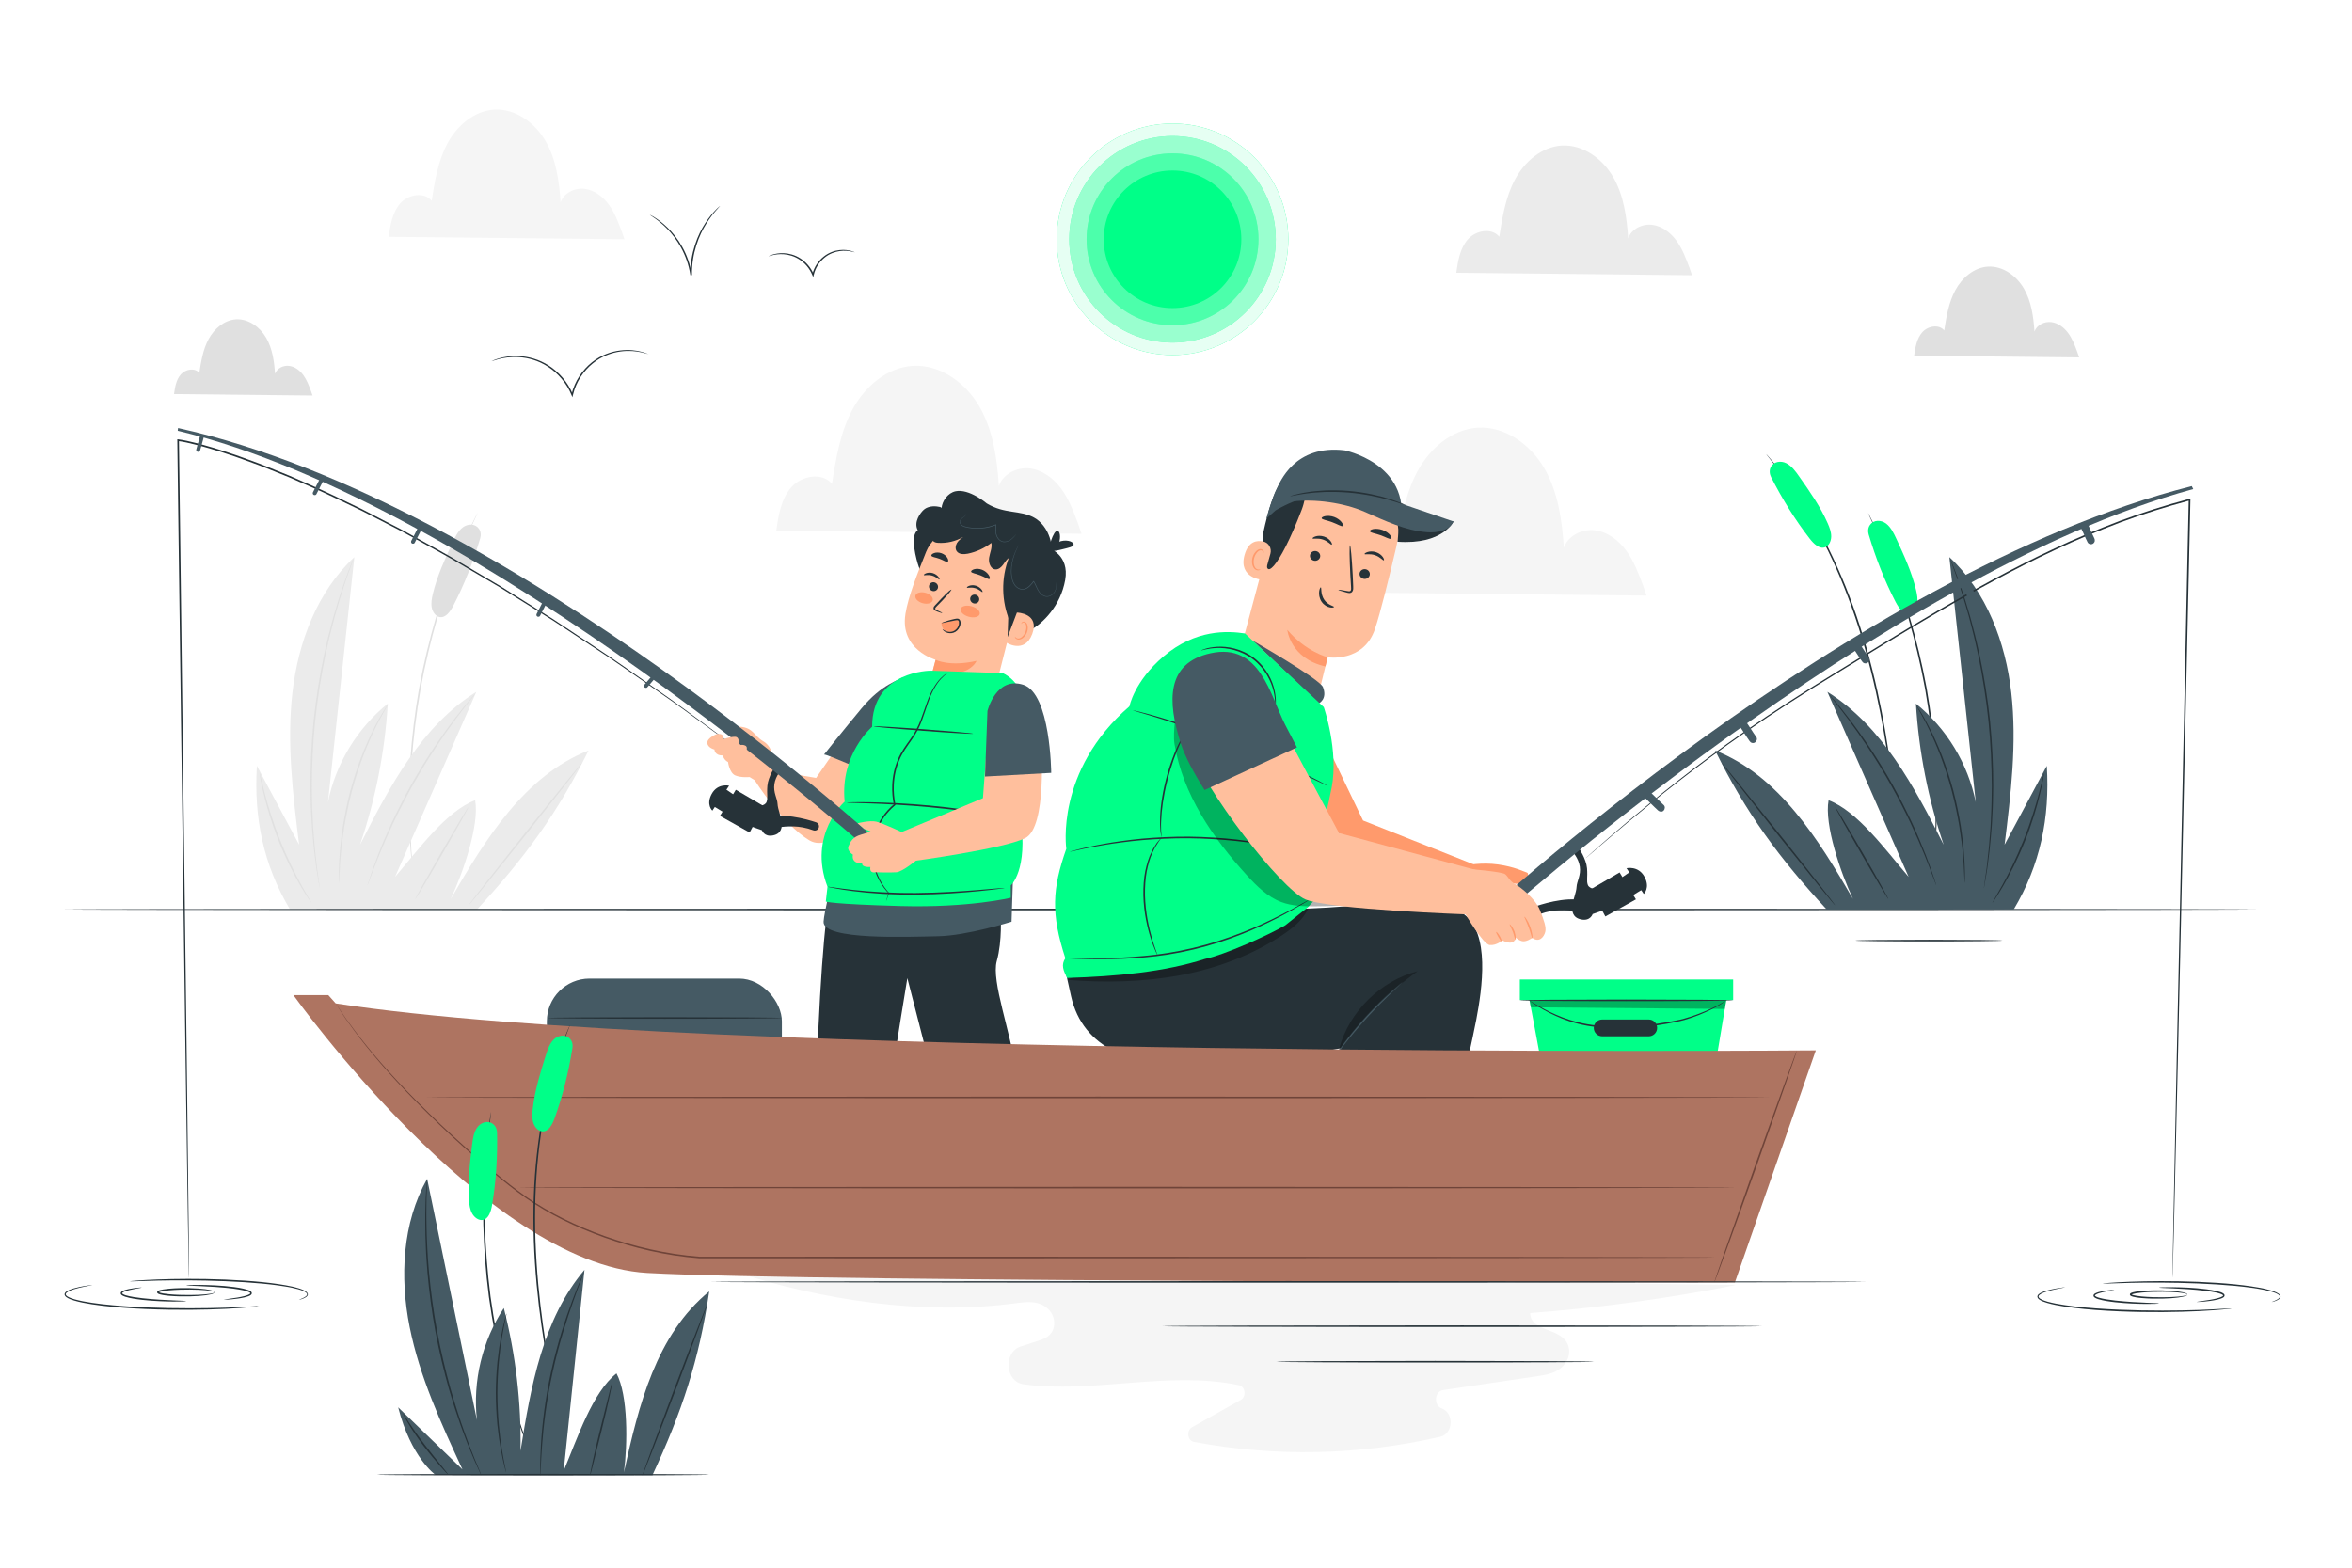 <svg class="animated" id="freepik_stories-family-fishing" xmlns="http://www.w3.org/2000/svg" viewBox="0 0 750 500" version="1.1" xmlns:xlink="http://www.w3.org/1999/xlink" xmlns:svgjs="http://svgjs.com/svgjs"><style>svg#freepik_stories-family-fishing:not(.animated) .animable {opacity: 0;}svg#freepik_stories-family-fishing.animated #freepik--Characters--inject-676 {animation: 3s Infinite  linear floating;animation-delay: 0s;}            @keyframes floating {                0% {                    opacity: 1;                    transform: translateY(0px);                }                50% {                    transform: translateY(-10px);                }                100% {                    opacity: 1;                    transform: translateY(0px);                }            }        </style><g id="freepik--background-complete--inject-676" class="animable" style="transform-origin: 359.245px 249.049px;"><path d="M487.92,418.79c22.01-1.66,43.94-4.65,65.67-8.95l-319.76-4.36c28.38,9.3,60.56,14.08,89.88,10.19,3.6-.48,7.47-1.01,10.5,1.81,1.52,1.42,2.33,3.71,1.81,5.88-.67,2.8-3.03,3.66-5.16,4.35l-5.34,1.72c-5.66,1.82-5.01,11.25,.82,12.06,22.15,3.09,46.4-4.43,68.73,.3,2.06,.44,2.46,3.63,.58,4.69l-15.52,8.71c-1.89,1.06-1.49,4.3,.59,4.69,25.99,4.88,52.75,4.31,78.57-1.64,4.13-.95,4.46-7.59,.44-9.05-2.66-.96-2.32-5.42,.45-5.83l30.05-4.44c3.18-.47,6.52-1.01,8.79-3.95,1.02-1.33,1.57-3.12,1.28-4.87-1.15-6.97-12.28-4.85-12.37-11.31Z" style="fill: rgb(245, 245, 245); transform-origin: 393.71px 434.322px;" id="elxyosftwwfpa" class="animable"></path><g id="elmqm0b9s5c7n" class="animable" style="transform-origin: 134.701px 226.8px;"><path d="M131.66,278.37s-.93-6.57-1.22-17.28c-.02-1.34-.05-2.74-.08-4.2-.02-1.46,.04-2.98,.06-4.55,0-3.15,.23-6.51,.42-10.04,.51-7.06,1.39-14.8,2.81-22.85,1.47-8.04,3.35-15.61,5.33-22.41,1.05-3.38,2.02-6.6,3.11-9.56,.53-1.48,1-2.93,1.53-4.29,.53-1.36,1.05-2.66,1.53-3.91,4-9.94,7.16-15.77,7.16-15.77,0,0-.03,.1-.11,.29-.09,.21-.21,.48-.36,.82-.34,.75-.82,1.8-1.43,3.13-.31,.68-.66,1.44-1.04,2.26l-1.16,2.72c-.81,1.96-1.81,4.17-2.73,6.68-.48,1.25-.98,2.56-1.5,3.92-.52,1.36-.98,2.81-1.5,4.29-1.07,2.96-2.01,6.18-3.05,9.55-1.95,6.79-3.81,14.34-5.27,22.36-1.42,8.03-2.31,15.75-2.84,22.79-.2,3.53-.44,6.88-.46,10.02-.03,1.57-.1,3.09-.09,4.55,.01,1.46,.03,2.86,.04,4.19-.01,2.67,.15,5.09,.23,7.21,.05,1.06,.09,2.05,.13,2.96,.07,.9,.13,1.73,.19,2.48,.1,1.46,.19,2.61,.25,3.44,.02,.37,.04,.66,.05,.9,0,.2,0,.31,0,.31Z" style="fill: rgb(224, 224, 224); transform-origin: 141.333px 220.945px;" id="el61nq1ybdan6" class="animable"></path><path d="M153.13,171.67c-2.22,7.46-5.04,14.71-8.58,21.52-.96,1.84-2.4,3.91-4.3,3.62-1.31-.2-2.29-1.56-2.57-3s0-2.94,.33-4.36c1.37-5.73,3.83-11.05,6.26-16.32,.86-1.85,1.77-3.78,3.32-4.95s3.93-1.24,5.08,.41c0,0,1.03,1.15,.46,3.07Z" style="fill: rgb(224, 224, 224); transform-origin: 145.434px 182.081px;" id="elra63x7p1z4k" class="animable"></path><path d="M143.73,286.69c3.89-8.18,9.22-23.68,7.78-31.46-9.22,3.46-18.16,15.85-25.52,24.43,8.63-19.67,17.27-39.33,25.9-59-17.55,10.96-27.72,30.31-37.08,48.75,4.94-14.51,7.93-29.69,8.85-44.99-9.74,7.84-16.62,19.16-19.08,31.42,2.8-26.05,5.61-52.1,8.41-78.15-11.87,11.02-17.92,27.19-19.75,43.28-1.83,16.09,.15,32.35,2.14,48.43-4.49-8.38-8.97-16.76-13.46-25.14-1.02,16.5,2.08,31.61,10.55,45.8l59.62,.03c15.03-16.25,25.82-30.86,35.58-50.73-20.42,8.06-32.9,28.33-43.93,47.32Z" style="fill: rgb(235, 235, 235); transform-origin: 134.701px 233.89px;" id="elequv9paybk5" class="animable"></path><path d="M101.98,283.35s-.03-.09-.07-.27c-.04-.21-.09-.47-.15-.8-.12-.74-.3-1.77-.52-3.08-.11-.67-.23-1.42-.36-2.23-.11-.82-.22-1.71-.34-2.66-.23-1.91-.54-4.08-.72-6.5-.11-1.21-.22-2.47-.33-3.79-.11-1.32-.15-2.7-.24-4.12-.19-2.85-.21-5.89-.27-9.1,0-6.41,.28-13.46,1.01-20.83,.78-7.36,1.93-14.33,3.23-20.6,.71-3.13,1.34-6.11,2.1-8.86,.37-1.38,.69-2.72,1.06-3.99,.38-1.27,.74-2.48,1.09-3.65,.66-2.33,1.41-4.39,2.02-6.22,.31-.91,.6-1.75,.87-2.54,.29-.77,.56-1.47,.8-2.11,.48-1.23,.86-2.21,1.13-2.91,.12-.31,.23-.55,.31-.75,.07-.17,.11-.25,.12-.25s-.02,.09-.07,.27c-.07,.2-.15,.45-.26,.77-.25,.71-.6,1.69-1.04,2.94-.23,.64-.48,1.35-.76,2.12-.26,.79-.53,1.64-.83,2.55-.58,1.83-1.31,3.9-1.95,6.23-.34,1.16-.69,2.38-1.06,3.65-.36,1.27-.67,2.61-1.03,3.98-.74,2.75-1.36,5.72-2.05,8.85-1.27,6.27-2.41,13.22-3.18,20.56-.73,7.35-1.02,14.38-1.05,20.77,.04,3.2,.05,6.24,.22,9.08,.07,1.42,.11,2.79,.2,4.11,.1,1.32,.2,2.58,.3,3.79,.15,2.42,.44,4.59,.64,6.5,.11,.95,.21,1.84,.3,2.66,.11,.81,.22,1.56,.32,2.23,.18,1.31,.32,2.35,.42,3.09,.04,.33,.07,.59,.1,.81,.02,.18,.02,.28,.02,.28Z" style="fill: rgb(224, 224, 224); transform-origin: 105.851px 230.72px;" id="eldovb00ms7c5" class="animable"></path><path d="M108.1,281.71s-.03-.21-.04-.61c0-.45-.01-1.03-.02-1.74-.01-.76,0-1.68,.05-2.76,.04-1.07,.07-2.3,.19-3.65,.17-2.7,.53-5.91,1.06-9.45,.57-3.54,1.35-7.4,2.4-11.4,1.08-3.99,2.33-7.73,3.61-11.08,.68-1.66,1.29-3.25,1.97-4.69,.33-.72,.65-1.42,.96-2.1,.33-.66,.65-1.29,.95-1.9,.59-1.22,1.2-2.28,1.72-3.22,.51-.95,.99-1.74,1.4-2.38,.38-.6,.69-1.09,.93-1.47,.22-.33,.34-.5,.36-.49,.02,0-.08,.2-.27,.55-.22,.4-.5,.9-.85,1.52-.38,.65-.83,1.46-1.32,2.41-.5,.95-1.08,2.02-1.65,3.25-.29,.61-.6,1.25-.92,1.91-.3,.68-.61,1.38-.93,2.1-.66,1.44-1.25,3.03-1.92,4.69-1.25,3.34-2.48,7.07-3.55,11.04-1.05,3.98-1.83,7.83-2.43,11.34-.56,3.52-.96,6.71-1.17,9.41-.14,1.34-.19,2.56-.26,3.63-.08,1.07-.12,1.99-.14,2.75-.03,.71-.06,1.29-.08,1.74-.02,.4-.04,.61-.06,.61Z" style="fill: rgb(224, 224, 224); transform-origin: 115.84px 253.245px;" id="eljgu9qppztx" class="animable"></path><path d="M151.53,221.26s-.13,.21-.42,.59c-.32,.41-.74,.95-1.27,1.62-1.12,1.39-2.7,3.43-4.61,5.99-1.91,2.55-4.1,5.66-6.43,9.18-2.31,3.53-4.75,7.47-7.14,11.71-2.37,4.25-4.47,8.39-6.29,12.19-1.79,3.82-3.3,7.3-4.49,10.26-1.19,2.96-2.12,5.37-2.72,7.05-.3,.8-.54,1.44-.72,1.93-.17,.44-.27,.67-.28,.66-.02,0,.05-.24,.19-.69,.16-.5,.37-1.15,.63-1.96,.54-1.7,1.42-4.14,2.57-7.12,1.14-2.99,2.63-6.49,4.4-10.33,1.79-3.83,3.89-7.98,6.27-12.24,2.4-4.25,4.86-8.2,7.19-11.72,2.36-3.51,4.58-6.6,6.53-9.13,1.95-2.54,3.57-4.55,4.74-5.9,.56-.64,1.01-1.16,1.35-1.56,.31-.35,.48-.53,.5-.52Z" style="fill: rgb(224, 224, 224); transform-origin: 134.343px 251.85px;" id="elaoel0rtj209" class="animable"></path><path d="M149.38,257.4c.12,.07-3.57,6.7-8.24,14.8-4.68,8.1-8.57,14.61-8.7,14.54-.12-.07,3.57-6.7,8.24-14.8,4.68-8.1,8.57-14.61,8.69-14.54Z" style="fill: rgb(224, 224, 224); transform-origin: 140.91px 272.07px;" id="elkofyu726vkg" class="animable"></path><path d="M185.64,243.26c.11,.09-7.92,10.36-17.93,22.94-10.02,12.58-18.23,22.7-18.34,22.61s7.92-10.36,17.93-22.94c10.02-12.58,18.23-22.7,18.34-22.61Z" style="fill: rgb(224, 224, 224); transform-origin: 167.505px 266.035px;" id="el60iuormya9j" class="animable"></path><path d="M99.31,287.99s-.39-.49-1.02-1.44c-.63-.94-1.5-2.34-2.52-4.1-2.05-3.51-4.62-8.51-6.92-14.27-2.29-5.77-3.87-11.17-4.8-15.12-.47-1.98-.8-3.59-.99-4.7-.2-1.12-.29-1.74-.25-1.75,.04,0,.19,.6,.45,1.7,.25,1.1,.64,2.7,1.15,4.66,1.02,3.92,2.64,9.28,4.92,15.02,2.29,5.73,4.8,10.74,6.76,14.28,.98,1.77,1.79,3.2,2.37,4.17,.57,.98,.88,1.53,.85,1.55Z" style="fill: rgb(224, 224, 224); transform-origin: 91.056px 267.3px;" id="elwd68ubc7g5a" class="animable"></path></g><path d="M99.14,124.66c-.65-1.74-1.32-3.51-2.41-5.01-1.1-1.5-2.7-2.73-4.54-2.96-1.85-.23-3.89,.77-4.49,2.53-.26-3.96-.83-8.03-2.81-11.47-1.98-3.44-5.69-6.15-9.65-5.9-3.74,.23-6.94,3.01-8.72,6.3-1.78,3.3-2.39,7.08-2.97,10.78-1.42-1.74-4.41-1.19-5.89,.49-1.48,1.69-1.85,4.04-2.17,6.27l44.17,.46-.51-1.49Z" style="fill: rgb(224, 224, 224); transform-origin: 77.575px 113.992px;" id="elhmsrn4s7v7k" class="animable"></path><path d="M662.39,112.21c-.78-2.07-1.57-4.18-2.88-5.96-1.31-1.79-3.22-3.25-5.41-3.52s-4.63,.92-5.35,3.01c-.32-4.72-.98-9.57-3.35-13.67-2.36-4.1-6.77-7.32-11.5-7.03-4.45,.27-8.27,3.58-10.39,7.51-2.12,3.93-2.85,8.43-3.54,12.84-1.69-2.07-5.25-1.42-7.01,.59-1.76,2.01-2.21,4.82-2.58,7.46l52.62,.55-.61-1.78Z" style="fill: rgb(224, 224, 224); transform-origin: 636.69px 99.506px;" id="el7md3dcpmdkl" class="animable"></path><path d="M538.67,85.25c-1.11-2.96-2.24-5.97-4.11-8.52-1.87-2.55-4.59-4.65-7.73-5.03-3.14-.38-6.62,1.31-7.64,4.3-.45-6.75-1.41-13.67-4.78-19.52-3.38-5.86-9.68-10.46-16.43-10.05-6.36,.39-11.81,5.12-14.84,10.73-3.03,5.61-4.07,12.05-5.06,18.34-2.41-2.96-7.5-2.03-10.02,.84-2.52,2.87-3.15,6.88-3.69,10.66l75.18,.78-.87-2.54Z" style="fill: rgb(235, 235, 235); transform-origin: 501.96px 67.092px;" id="elxleco8hj5xb" class="animable"></path><path d="M198.24,73.78c-1.11-2.96-2.24-5.97-4.11-8.52-1.87-2.55-4.59-4.65-7.73-5.03-3.14-.38-6.62,1.31-7.64,4.3-.45-6.75-1.41-13.67-4.78-19.52-3.38-5.86-9.68-10.46-16.43-10.05-6.36,.39-11.81,5.12-14.84,10.73s-4.07,12.05-5.06,18.34c-2.41-2.96-7.5-2.03-10.02,.84-2.52,2.87-3.15,6.88-3.69,10.66l75.18,.78-.87-2.54Z" style="fill: rgb(245, 245, 245); transform-origin: 161.53px 55.622px;" id="eloi2b8bnqzy" class="animable"></path><path d="M343.75,166.95c-1.44-3.84-2.9-7.73-5.32-11.03-2.42-3.31-5.95-6.02-10.01-6.51-4.07-.5-8.57,1.7-9.9,5.57-.58-8.73-1.82-17.7-6.19-25.28-4.37-7.58-12.53-13.54-21.27-13.01-8.24,.5-15.29,6.62-19.21,13.89-3.92,7.26-5.27,15.6-6.55,23.75-3.12-3.83-9.72-2.63-12.98,1.09-3.26,3.72-4.08,8.91-4.78,13.81l97.34,1.01-1.13-3.29Z" style="fill: rgb(245, 245, 245); transform-origin: 296.21px 143.449px;" id="elud1v9h057ck" class="animable"></path><path d="M523.91,186.67c-1.44-3.84-2.9-7.73-5.32-11.03-2.42-3.31-5.95-6.02-10.01-6.51-4.07-.5-8.57,1.7-9.9,5.57-.58-8.74-1.82-17.7-6.19-25.28-4.37-7.58-12.53-13.54-21.27-13.01-8.24,.5-15.29,6.62-19.21,13.89-3.92,7.26-5.27,15.6-6.55,23.75-3.12-3.83-9.72-2.63-12.98,1.09-3.26,3.72-4.08,8.91-4.78,13.81l97.34,1.01-1.13-3.29Z" style="fill: rgb(245, 245, 245); transform-origin: 476.37px 163.169px;" id="el52g4d1s07m" class="animable"></path></g><g id="freepik--Water--inject-676" class="animable" style="transform-origin: 370.005px 362.19px;"><path d="M719.39,290.07c0,.14-156.44,.26-349.37,.26s-349.4-.12-349.4-.26,156.4-.26,349.4-.26,349.37,.12,349.37,.26Z" style="fill: rgb(38, 50, 56); transform-origin: 370.005px 290.07px;" id="el8dquts7wmwi" class="animable"></path><path d="M561.74,422.97c0,.14-42.76,.26-95.5,.26s-95.51-.12-95.51-.26,42.75-.26,95.51-.26,95.5,.12,95.5,.26Zm53.34-123.24c-12.93,0-23.41,.12-23.41,.26s10.48,.26,23.41,.26,23.41-.12,23.41-.26-10.48-.26-23.41-.26Zm-157.42,134.32c-27.95,0-50.61,.12-50.61,.26s22.65,.26,50.61,.26,50.6-.12,50.6-.26-22.66-.26-50.6-.26Z" style="fill: rgb(38, 50, 56); transform-origin: 504.61px 367.15px;" id="eldsqescx33a" class="animable"></path></g><g id="freepik--Plant_2--inject-676" class="animable" style="transform-origin: 599.899px 217.485px;"><g id="el71budrcrbmb" class="animable" style="transform-origin: 599.899px 217.485px;"><path d="M616.36,278.49s0-.1,0-.31c.01-.23,.03-.53,.05-.9,.06-.82,.14-1.97,.25-3.44,.06-.75,.12-1.58,.19-2.48,.04-.91,.09-1.9,.13-2.96,.08-2.12,.24-4.54,.23-7.21,.01-1.34,.03-2.74,.04-4.19,.01-1.46-.06-2.98-.09-4.55-.03-3.14-.26-6.49-.46-10.02-.54-7.04-1.43-14.77-2.84-22.79-1.47-8.02-3.33-15.57-5.27-22.36-1.04-3.38-1.98-6.6-3.05-9.55-.52-1.48-.98-2.93-1.5-4.29-.52-1.36-1.02-2.67-1.5-3.92-.92-2.51-1.91-4.72-2.73-6.68-.41-.98-.8-1.88-1.16-2.72-.38-.82-.73-1.58-1.04-2.26-.61-1.34-1.09-2.39-1.43-3.13-.15-.34-.27-.61-.36-.82-.08-.19-.11-.28-.11-.29,0,0,3.16,5.83,7.16,15.77,.49,1.25,1,2.55,1.53,3.91,.53,1.36,1,2.81,1.53,4.29,1.09,2.96,2.05,6.18,3.11,9.56,1.98,6.8,3.85,14.36,5.33,22.41,1.42,8.05,2.3,15.79,2.81,22.85,.19,3.54,.41,6.89,.42,10.04,.02,1.57,.08,3.09,.06,4.55-.03,1.46-.05,2.86-.08,4.2-.29,10.71-1.22,17.28-1.22,17.28Z" style="fill: rgb(38, 50, 56); transform-origin: 606.687px 221.055px;" id="elo6qol0s3lrl" class="animable"></path><path d="M563.24,144.88s.09,.08,.25,.26c.17,.2,.41,.47,.7,.8,.61,.71,1.52,1.75,2.61,3.15,2.22,2.77,5.32,6.9,8.7,12.28,3.39,5.38,7.05,12.03,10.47,19.71,3.45,7.67,6.61,16.38,9.26,25.71,5.3,18.69,7.65,36.17,9,48.79,.34,3.16,.61,6.02,.95,8.51,.34,2.5,.75,4.63,1.18,6.35,.43,1.72,.86,3.03,1.17,3.91,.15,.42,.28,.75,.37,1,.08,.23,.12,.34,.11,.35,0,0-.93-1.75-1.85-5.2-.47-1.72-.9-3.86-1.27-6.35-.37-2.5-.67-5.36-1.03-8.51-1.45-12.6-3.85-30.04-9.14-48.69-2.65-9.31-5.78-18-9.19-25.66-3.39-7.67-7-14.32-10.35-19.71-3.33-5.4-6.37-9.55-8.54-12.35-1.07-1.42-1.95-2.47-2.53-3.21-.28-.35-.49-.63-.66-.83-.15-.19-.22-.29-.21-.3Z" style="fill: rgb(38, 50, 56); transform-origin: 585.625px 210.29px;" id="elzkjmos2w0c" class="animable"></path><path d="M595.88,170.46c2.22,7.46,5.04,14.71,8.58,21.52,.96,1.84,2.4,3.91,4.3,3.62,1.31-.2,2.29-1.56,2.57-3,.28-1.44,0-2.94-.33-4.36-1.37-5.73-3.83-11.05-6.26-16.32-.86-1.85-1.77-3.78-3.32-4.95-1.55-1.16-3.93-1.24-5.08,.41,0,0-1.03,1.15-.46,3.07Z" style="fill: rgb(0, 255, 136); transform-origin: 603.576px 180.872px;" id="el63grhv8ayqn" class="animable"></path><path d="M564.75,152.14c3.53,6.94,7.6,13.57,12.3,19.63,1.27,1.64,3.06,3.41,4.88,2.79,1.25-.43,1.97-1.94,2-3.41,.02-1.47-.52-2.89-1.11-4.23-2.38-5.39-5.75-10.18-9.09-14.93-1.17-1.67-2.42-3.4-4.16-4.27-1.73-.87-4.09-.51-4.92,1.32,0,0-.8,1.32,.1,3.1Z" style="fill: rgb(0, 255, 136); transform-origin: 574.126px 160.978px;" id="ellykh20898si" class="animable"></path><path d="M590.87,286.69c-3.89-8.18-9.22-23.68-7.78-31.46,9.22,3.46,18.16,15.85,25.52,24.43-8.63-19.67-17.27-39.33-25.9-59,17.55,10.96,27.72,30.31,37.08,48.75-4.94-14.51-7.93-29.69-8.85-44.99,9.74,7.84,16.62,19.16,19.08,31.42-2.8-26.05-5.61-52.1-8.41-78.15,11.87,11.02,17.92,27.19,19.75,43.28,1.83,16.09-.15,32.35-2.14,48.43l13.46-25.14c1.02,16.5-2.08,31.61-10.55,45.8l-59.62,.03c-15.03-16.25-25.82-30.86-35.58-50.73,20.42,8.06,32.9,28.33,43.93,47.32Z" style="fill: rgb(69, 90, 100); transform-origin: 599.899px 233.89px;" id="elqkfugqfddj" class="animable"></path><path d="M632.62,283.35s0-.1,.02-.28c.03-.21,.06-.48,.1-.81,.1-.75,.24-1.78,.42-3.09,.1-.67,.2-1.42,.32-2.23,.09-.82,.19-1.71,.3-2.66,.2-1.91,.49-4.08,.64-6.5,.09-1.21,.19-2.47,.3-3.79,.1-1.32,.13-2.69,.2-4.11,.17-2.84,.17-5.88,.22-9.08-.03-6.4-.32-13.43-1.05-20.77-.77-7.34-1.91-14.29-3.18-20.56-.69-3.12-1.31-6.1-2.05-8.85-.36-1.38-.67-2.72-1.03-3.98-.37-1.27-.72-2.48-1.06-3.65-.64-2.33-1.36-4.4-1.95-6.23-.3-.91-.57-1.76-.83-2.55-.28-.77-.53-1.48-.76-2.12-.44-1.25-.79-2.23-1.04-2.94-.11-.31-.19-.57-.26-.77-.06-.17-.08-.27-.07-.27,0,0,.05,.08,.12,.25,.08,.2,.18,.44,.31,.75,.27,.7,.65,1.67,1.13,2.91,.24,.64,.51,1.34,.8,2.11,.27,.78,.56,1.63,.87,2.54,.61,1.83,1.36,3.89,2.02,6.22,.35,1.16,.71,2.38,1.09,3.65,.37,1.27,.7,2.61,1.06,3.99,.76,2.75,1.4,5.73,2.1,8.86,1.29,6.28,2.45,13.24,3.23,20.6,.73,7.36,1.01,14.42,1.01,20.83-.06,3.21-.08,6.25-.27,9.1-.08,1.42-.13,2.8-.24,4.12-.11,1.32-.22,2.58-.33,3.79-.18,2.42-.49,4.59-.72,6.5-.12,.95-.24,1.84-.34,2.66-.13,.81-.25,1.55-.36,2.23-.22,1.31-.39,2.34-.52,3.08-.06,.33-.11,.59-.15,.8-.04,.18-.06,.27-.07,.27Z" style="fill: rgb(38, 50, 56); transform-origin: 628.729px 230.74px;" id="elf9als1ohd2r" class="animable"></path><path d="M626.5,281.71s-.04-.21-.06-.61c-.02-.45-.05-1.03-.08-1.74-.02-.76-.06-1.68-.14-2.75-.07-1.07-.12-2.29-.26-3.63-.21-2.69-.61-5.88-1.17-9.41-.6-3.52-1.38-7.36-2.43-11.34-1.07-3.98-2.3-7.7-3.55-11.04-.66-1.65-1.26-3.24-1.92-4.69-.32-.72-.63-1.43-.93-2.1-.32-.66-.62-1.3-.92-1.91-.57-1.23-1.15-2.3-1.65-3.25-.49-.96-.94-1.76-1.32-2.41-.35-.62-.63-1.12-.85-1.52-.19-.35-.28-.54-.27-.55,.02,0,.14,.16,.36,.49,.24,.38,.55,.87,.93,1.47,.41,.64,.89,1.43,1.4,2.38,.52,.94,1.14,2,1.72,3.22,.3,.61,.62,1.24,.95,1.9,.31,.67,.63,1.37,.96,2.1,.68,1.44,1.29,3.03,1.97,4.69,1.28,3.35,2.53,7.09,3.61,11.08,1.05,4,1.83,7.87,2.4,11.4,.53,3.54,.9,6.75,1.06,9.45,.12,1.35,.15,2.57,.19,3.65,.05,1.07,.06,2,.05,2.76,0,.71-.01,1.29-.02,1.74-.01,.4-.02,.61-.04,.61Z" style="fill: rgb(38, 50, 56); transform-origin: 618.751px 253.235px;" id="elv3sdmxa8uoj" class="animable"></path><path d="M583.08,221.26s.18,.17,.5,.52l1.35,1.56c1.17,1.35,2.8,3.36,4.74,5.9,1.95,2.53,4.17,5.62,6.53,9.13,2.33,3.52,4.79,7.47,7.19,11.72,2.38,4.26,4.47,8.42,6.27,12.24,1.77,3.84,3.25,7.35,4.4,10.33,1.15,2.98,2.02,5.42,2.57,7.12,.26,.81,.47,1.46,.63,1.96,.14,.45,.2,.69,.19,.69-.02,0-.11-.22-.28-.66-.18-.49-.42-1.13-.72-1.93-.6-1.68-1.53-4.09-2.72-7.05-1.19-2.96-2.7-6.45-4.49-10.26-1.81-3.81-3.91-7.94-6.29-12.19-2.39-4.24-4.83-8.18-7.14-11.71-2.33-3.51-4.52-6.62-6.43-9.18-1.9-2.56-3.48-4.6-4.61-5.99-.53-.67-.95-1.21-1.27-1.62-.29-.37-.43-.58-.42-.59Z" style="fill: rgb(38, 50, 56); transform-origin: 600.265px 251.84px;" id="elrq7w7spsbq9" class="animable"></path><path d="M585.22,257.4c.12-.07,4.02,6.44,8.69,14.54,4.68,8.1,8.37,14.73,8.24,14.8-.12,.07-4.02-6.44-8.7-14.54-4.68-8.1-8.37-14.73-8.24-14.8Z" style="fill: rgb(38, 50, 56); transform-origin: 593.68px 272.07px;" id="elders4x9q4yc" class="animable"></path><path d="M548.96,243.26c.11-.09,8.32,10.04,18.34,22.61,10.02,12.58,18.05,22.85,17.93,22.94s-8.32-10.03-18.34-22.61c-10.01-12.58-18.04-22.85-17.93-22.94Z" style="fill: rgb(38, 50, 56); transform-origin: 567.095px 266.035px;" id="elaultxfnlpng" class="animable"></path><path d="M635.29,287.99s.27-.57,.85-1.55c.58-.97,1.39-2.4,2.37-4.17,1.96-3.54,4.47-8.55,6.76-14.28,2.28-5.74,3.9-11.1,4.92-15.02,.51-1.96,.9-3.55,1.15-4.66,.26-1.1,.42-1.71,.45-1.7,.04,0-.06,.63-.25,1.75-.19,1.12-.52,2.73-.99,4.7-.93,3.95-2.5,9.36-4.8,15.12-2.3,5.76-4.88,10.76-6.92,14.27-1.02,1.76-1.89,3.15-2.52,4.1-.63,.95-.99,1.46-1.02,1.44Z" style="fill: rgb(38, 50, 56); transform-origin: 643.544px 267.3px;" id="el8zln93nc3l" class="animable"></path></g></g><g id="freepik--Sun--inject-676" class="animable" style="transform-origin: 373.89px 76.32px;"><g id="elg66h6t3ipge" class="animable" style="transform-origin: 373.89px 76.32px;"><g id="el37jcyfood2b" class="animable" style="transform-origin: 373.89px 76.32px;"><g id="elu8yxbgwzlx8"><circle cx="373.89" cy="76.32" r="36.92" style="fill: rgb(0, 255, 136); transform-origin: 373.89px 76.32px; transform: rotate(-83.04deg);" class="animable"></circle></g><g id="elfpe5l5gjt3f"><g style="opacity: 0.9; transform-origin: 373.89px 76.32px;" class="animable"><g id="elu3wp2df1d1"><circle cx="373.89" cy="76.32" r="36.92" style="fill: rgb(255, 255, 255); transform-origin: 373.89px 76.32px; transform: rotate(-83.04deg);" class="animable"></circle></g></g></g></g><g id="elv5dvft3w6q7" class="animable" style="transform-origin: 373.89px 76.32px;"><circle cx="373.89" cy="76.32" r="32.93" style="fill: rgb(0, 255, 136); transform-origin: 373.89px 76.32px;" id="el2w2jqwsa85u" class="animable"></circle><g id="el5zm1qt3ca0b"><g style="opacity: 0.6; transform-origin: 373.89px 76.32px;" class="animable"><circle cx="373.89" cy="76.32" r="32.93" style="fill: rgb(255, 255, 255); transform-origin: 373.89px 76.32px;" id="eli8kr33otji" class="animable"></circle></g></g></g><g id="elb07fbpf608" class="animable" style="transform-origin: 373.89px 76.32px;"><g id="el7hgqhakxwda"><circle cx="373.89" cy="76.32" r="27.4" style="fill: rgb(0, 255, 136); transform-origin: 373.89px 76.32px; transform: rotate(-9.14deg);" class="animable"></circle></g><g id="el0y88xjqltkd"><g style="opacity: 0.3; transform-origin: 373.89px 76.32px;" class="animable"><g id="eljjt34cb9y7"><circle cx="373.89" cy="76.32" r="27.4" style="fill: rgb(255, 255, 255); transform-origin: 373.89px 76.32px; transform: rotate(-9.14deg);" class="animable"></circle></g></g></g></g><path d="M395.83,76.32c0,12.12-9.82,21.94-21.94,21.94s-21.94-9.82-21.94-21.94,9.82-21.94,21.94-21.94,21.94,9.82,21.94,21.94Z" style="fill: rgb(0, 255, 136); fill-rule: evenodd; transform-origin: 373.89px 76.32px;" id="eleekq012gbsn" class="animable"></path></g></g><g id="freepik--Birds--inject-676" class="animable" style="transform-origin: 214.68px 96.195px;"><g id="elfimdge6ug0a" class="animable" style="transform-origin: 214.68px 96.195px;"><path d="M206.8,112.98s-.83-.29-2.36-.63c-1.52-.33-3.81-.63-6.58-.25-2.75,.37-6.02,1.48-8.87,3.83-2.85,2.31-5.29,5.8-6.26,9.94l-.03,.11-.18,.71-.27-.67c-1.59-3.94-4.43-7.07-7.5-9.05-3.08-2.03-6.39-2.86-9.16-3.05-2.78-.19-5.04,.21-6.54,.6-1.51,.4-2.31,.75-2.33,.7,0-.02,.19-.11,.57-.27,.38-.17,.95-.39,1.71-.61,1.5-.45,3.78-.91,6.61-.76,2.81,.15,6.21,.97,9.38,3.02,3.16,2.01,6.07,5.21,7.7,9.25l-.46,.04,.03-.11c1-4.26,3.52-7.83,6.45-10.18,2.94-2.39,6.3-3.49,9.11-3.82,2.83-.34,5.15,.01,6.67,.41,.77,.19,1.35,.39,1.74,.55,.39,.15,.59,.24,.58,.26Z" style="fill: rgb(38, 50, 56); transform-origin: 181.765px 119.166px;" id="elm6stcgzletl" class="animable"></path><path d="M272.64,80.49s-.47-.13-1.31-.3c-.84-.17-2.09-.32-3.6-.1-1.5,.21-3.28,.82-4.83,2.11-1.55,1.26-2.87,3.16-3.4,5.42l-.02,.06-.18,.71-.27-.67c-.87-2.14-2.41-3.85-4.08-4.94-1.68-1.11-3.48-1.57-4.99-1.69-1.52-.12-2.76,.09-3.58,.29-.83,.21-1.27,.39-1.29,.35,0-.02,.1-.07,.31-.17,.21-.1,.52-.23,.94-.35,.83-.26,2.08-.53,3.65-.45,1.56,.07,3.45,.52,5.21,1.65,1.75,1.11,3.37,2.88,4.28,5.13l-.46,.04,.02-.06c.56-2.37,1.96-4.35,3.59-5.65,1.64-1.32,3.51-1.93,5.06-2.1,1.57-.18,2.85,.03,3.69,.26,.42,.11,.74,.23,.95,.32,.21,.09,.32,.15,.31,.16Z" style="fill: rgb(38, 50, 56); transform-origin: 258.865px 84.046px;" id="elqq7sykcxna9" class="animable"></path><path d="M229.59,65.7s-.45,.52-1.27,1.44c-.82,.92-1.93,2.31-3.09,4.17-2.33,3.67-4.67,9.52-4.59,16.24v.2l-.48,.04c-.5-3.28-1.59-6.28-2.97-8.79-1.38-2.52-2.99-4.57-4.52-6.11-1.53-1.54-2.92-2.63-3.92-3.32-1-.69-1.58-1.04-1.56-1.08,0-.01,.16,.06,.44,.21,.28,.16,.71,.37,1.22,.71,1.04,.65,2.48,1.7,4.05,3.24,1.58,1.53,3.25,3.58,4.67,6.13,1.42,2.54,2.55,5.6,3.06,8.94l-.48,.04v-.21c-.08-6.83,2.35-12.76,4.78-16.42,1.21-1.86,2.37-3.23,3.24-4.12,.42-.46,.79-.77,1.02-.99,.24-.22,.37-.33,.38-.32Z" style="fill: rgb(38, 50, 56); transform-origin: 218.39px 76.745px;" id="elms7uu5priv" class="animable"></path></g></g><g id="freepik--Characters--inject-676" class="animable" style="transform-origin: 373.912px 277.499px;"><g id="elznuq7yyn5so" class="animable" style="transform-origin: 373.912px 277.499px;"><g id="el2lua8av2326" class="animable" style="transform-origin: 518.655px 342.525px;"><g id="elh546rvn3vl4" class="animable" style="transform-origin: 518.655px 342.525px;"><path d="M486.68,313.62c.28,.85,11.02,59.03,11.02,59.03h43.78l9.89-59.03h-64.68Z" style="fill: rgb(0, 255, 136); transform-origin: 519.025px 343.135px;" id="elz64vgjr9b2" class="animable"></path><g id="el7zg1wwpoo2x"><g style="opacity: 0.3; transform-origin: 519.09px 320.025px;" class="animable"><path d="M488.16,321.27s-.57-3.01-.57-3.01h63l-.59,3.53-61.84-.52Z" id="elqaabphujmp" class="animable" style="transform-origin: 519.09px 320.025px;"></path></g></g><rect x="484.64" y="312.4" width="68.03" height="6.55" style="fill: rgb(0, 255, 136); transform-origin: 518.655px 315.675px;" id="elhzgr7t3eva" class="animable"></rect></g><path d="M552.64,319.05c0,.14-15.23,.26-34,.26s-34-.12-34-.26,15.22-.26,34-.26,34,.12,34,.26Z" style="fill: rgb(38, 50, 56); transform-origin: 518.64px 319.05px;" id="el99p1ock9vih" class="animable"></path><g id="el8nrtj2tczpf" class="animable" style="transform-origin: 518.915px 324.795px;"><path d="M550.24,319.14s-.03,.05-.11,.13c-.08,.08-.2,.2-.38,.33-.35,.28-.9,.63-1.62,1.06-1.45,.84-3.61,1.94-6.39,3.06-1.39,.55-2.94,1.11-4.64,1.59-1.71,.47-3.55,.81-5.5,1.18-3.89,.7-8.22,1.25-12.79,1.41-4.57,.14-8.94-.08-12.85-.79-3.91-.72-7.3-1.91-10.02-3.17-2.73-1.24-4.8-2.5-6.22-3.39-.71-.45-1.24-.81-1.6-1.07-.36-.25-.54-.39-.53-.41,0-.01,.21,.1,.59,.32l1.65,.98c1.44,.83,3.53,2.04,6.26,3.23,2.72,1.2,6.09,2.35,9.96,3.03,3.86,.68,8.21,.89,12.74,.75,4.54-.16,8.84-.69,12.72-1.36,1.94-.35,3.79-.67,5.47-1.12,1.69-.45,3.23-.99,4.62-1.52,2.78-1.06,4.96-2.11,6.43-2.89,.73-.4,1.29-.72,1.65-.96,.37-.24,.54-.39,.56-.37Z" style="fill: rgb(38, 50, 56); transform-origin: 518.915px 323.505px;" id="eloti9towy7al" class="animable"></path><path d="M525.74,330.52h-14.84c-1.48,0-2.68-1.2-2.68-2.68h0c0-1.48,1.2-2.68,2.68-2.68h14.84c1.48,0,2.68,1.2,2.68,2.68h0c0,1.48-1.2,2.68-2.68,2.68Z" style="fill: rgb(38, 50, 56); transform-origin: 518.32px 327.84px;" id="elij7dvtcnt" class="animable"></path></g></g><g id="ells8mvlwbxq" class="animable" style="transform-origin: 517.907px 275.386px;"><path d="M467.58,275.98s4.87-1.02,10.16-.26c5.29,.76,7.89,2.18,9.16,2.58,1.27,.41-1,4.4-4.16,3.46-3.17-.94-10.76-.08-11.22-.19-.46-.11-4.57-.6-4.57-.6l.64-4.99Z" style="fill: rgb(255, 154, 108); transform-origin: 477.104px 278.671px;" id="el54g3uygsd4f" class="animable"></path><g id="elh2tuvb816qr" class="animable" style="transform-origin: 406.185px 338.242px;"><path d="M466.69,291.5c-8.56-6.11-21.48-4.45-33.1-2.93-11.62,1.52-34.4,1.62-34.4,1.62l-59.47,19.37,1.8,8.1c3.79,17.09,20.06,22.29,37.57,22.31,.41,0,1.35-.46,1.76-.47,23.18-.42,46.81-5.19,46.81-5.19,0,0-16.61,28.66-3.7,51.37,1.08,1.9,27.66,3.59,30.28,3.65,2.62,.06,14.58-54.02,16.49-64.03s4.51-27.7-4.05-33.81Z" style="fill: rgb(38, 50, 56); transform-origin: 406.185px 338.242px;" id="elhknke8uemo" class="animable"></path><path d="M447.24,313.25s-.29,.35-.88,.9c-.67,.63-1.5,1.41-2.5,2.35-2.1,1.99-4.95,4.79-7.92,8.05-2.97,3.26-5.51,6.35-7.29,8.63-.84,1.08-1.54,1.98-2.11,2.7-.5,.64-.79,.98-.82,.96-.03-.02,.2-.4,.65-1.08,.44-.68,1.12-1.64,1.98-2.81,1.72-2.34,4.22-5.48,7.2-8.76,2.99-3.27,5.89-6.05,8.06-7.97,1.09-.96,1.98-1.72,2.62-2.23,.63-.51,.99-.77,1.02-.75Z" style="fill: rgb(69, 90, 100); transform-origin: 436.484px 325.04px;" id="elefacxnvbbwm" class="animable"></path><g id="el5ea010nq1qd"><g style="opacity: 0.3; transform-origin: 439.515px 322.425px;" class="animable"><path d="M427.04,334.37c3.26-11.81,13.15-21.54,25.01-24.62-9.67,7-18.18,15.6-25.07,25.35" id="eldtamxrronih" class="animable" style="transform-origin: 439.515px 322.425px;"></path></g></g></g><polygon points="420.92 233.09 434.64 261.69 469.82 275.65 462.62 287.37 425.57 278.23 420.99 241.21 420.92 233.09" style="fill: rgb(255, 154, 108); transform-origin: 445.37px 260.23px;" id="elz9ia0vnpscl" class="animable"></polygon><g id="elm65aofbu9wh" class="animable" style="transform-origin: 428.66px 183.241px;"><path d="M463.5,166.31s-3.38,7.52-17.9,6.47l-.28-8.17,18.18,1.7Z" style="fill: rgb(38, 50, 56); transform-origin: 454.41px 168.745px;" id="elrpaswqwgfu" class="animable"></path><g id="elrkca985f4ti" class="animable" style="transform-origin: 420.225px 184.693px;"><g id="el99to0e74r1s" class="animable" style="transform-origin: 420.225px 184.693px;"><path d="M430,148.56l1.05,.34c10.6,3.4,16.81,14.38,14.27,25.22-2.36,10.08-5.1,21.19-6.86,26.45-3.64,10.88-15.11,9.07-15.11,9.07l-3.29,13.41-26.24-9.33,12.93-48.33c2.66-11.65,11.66-19.81,23.23-16.83Z" style="fill: rgb(255, 191, 157); transform-origin: 419.854px 185.496px;" id="eltokd0qnyu09" class="animable"></path><path d="M423.37,209.64s-7.03-1.81-12.88-8.77c0,0,.94,9.17,12.15,11.69l.73-2.92Z" style="fill: rgb(255, 154, 108); transform-origin: 416.93px 206.715px;" id="el6w7c4ufnzdi" class="animable"></path><path d="M436.75,183.5c-.23,.83-1.13,1.32-2.01,1.09-.87-.23-1.39-1.09-1.16-1.92,.24-.83,1.13-1.32,2.01-1.09,.87,.23,1.39,1.09,1.16,1.92Z" style="fill: rgb(38, 50, 56); transform-origin: 435.165px 183.085px;" id="eln86bptsuko" class="animable"></path><path d="M441.26,178.71c-.26,.14-1.16-1.11-2.84-1.65-1.67-.56-3.18-.09-3.29-.35-.06-.12,.25-.42,.92-.64,.65-.22,1.67-.31,2.72,.03,1.04,.34,1.8,1.01,2.18,1.56,.39,.56,.45,.99,.32,1.05Z" style="fill: rgb(38, 50, 56); transform-origin: 438.227px 177.298px;" id="ely6kp1oslhue" class="animable"></path><path d="M420.94,177.72c-.24,.83-1.13,1.32-2.01,1.09-.87-.23-1.39-1.09-1.16-1.92,.24-.83,1.13-1.32,2.01-1.09,.87,.23,1.39,1.09,1.16,1.92Z" style="fill: rgb(38, 50, 56); transform-origin: 419.355px 177.305px;" id="elb662ff9bo2" class="animable"></path><path d="M424.67,173.73c-.26,.14-1.16-1.11-2.84-1.65-1.67-.56-3.18-.09-3.29-.35-.06-.12,.25-.42,.92-.64,.65-.22,1.67-.31,2.72,.03,1.04,.34,1.8,1.01,2.18,1.56,.39,.56,.45,.99,.32,1.05Z" style="fill: rgb(38, 50, 56); transform-origin: 421.637px 172.318px;" id="el0lsb06ts4qcd" class="animable"></path><path d="M426.77,188.13c.02-.1,1.12,.06,2.88,.38,.44,.09,.88,.14,1.04-.13,.2-.28,.17-.8,.12-1.36-.07-1.17-.14-2.39-.22-3.67-.27-5.21-.32-9.44-.11-9.45,.21,0,.6,4.21,.87,9.42,.06,1.28,.11,2.5,.16,3.67,0,.54,.11,1.18-.32,1.75-.22,.28-.61,.41-.91,.4-.3,0-.54-.08-.76-.13-1.73-.45-2.79-.79-2.76-.88Z" style="fill: rgb(38, 50, 56); transform-origin: 429.141px 181.52px;" id="el9kwxzfae1p" class="animable"></path><path d="M428.2,167.74c-.36,.35-1.65-.57-3.4-1.19-1.74-.67-3.34-.81-3.36-1.3,0-.23,.44-.51,1.18-.65,.74-.14,1.79-.09,2.84,.29,1.05,.39,1.86,1.03,2.31,1.61,.46,.58,.59,1.07,.43,1.24Z" style="fill: rgb(38, 50, 56); transform-origin: 424.853px 166.173px;" id="el2578wqhwmr7" class="animable"></path><path d="M443.57,171.82c-.48,.27-1.73-.57-3.39-1.13-1.64-.6-3.16-.73-3.35-1.23-.08-.24,.26-.55,1-.71,.72-.16,1.83-.13,2.97,.26,1.13,.4,2.02,1.06,2.47,1.64,.46,.58,.53,1.04,.31,1.17Z" style="fill: rgb(38, 50, 56); transform-origin: 440.259px 170.266px;" id="eljuek0pnvwir" class="animable"></path><path d="M445.88,168.78s-.68-7.76-3.47-10.42c-3.37-3.21-6.5,.62-9.96-1.67-3.46-2.28-6.68-5.36-11.51-3.67-5.29,1.85-4.02,4.75-5.84,9.51-7.37,19.3-12.74,23.7-10.79,14.12,.21-1.05-2.34-2.76-1.38-7.18,1.24-5.73,3.19-12.54,5.7-16.08,2.11-2.99,4.74-4.67,8.95-6.11,6.64-2.27,14.03,0,18.87,2.11,4.84,2.11,12.63,10.96,9.43,19.37Z" style="fill: rgb(38, 50, 56); transform-origin: 424.671px 163.936px;" id="eljwozf9t9uc" class="animable"></path><path d="M405.11,176.59c.47-1.71-.55-3.5-2.28-3.88-2.1-.46-4.74-.03-5.95,4.22-2.16,7.54,5.86,8.15,5.93,7.94,.05-.14,1.43-5.11,2.3-8.28Z" style="fill: rgb(255, 191, 157); transform-origin: 400.868px 178.733px;" id="el0378ogf8k9ux" class="animable"></path><path d="M401.98,181.55s-.16,.05-.41,.09c-.24,.04-.64,0-.99-.26-.71-.52-1.02-1.98-.67-3.35,.18-.69,.51-1.3,.91-1.78,.39-.49,.85-.77,1.28-.73,.43,.02,.64,.34,.67,.58,.04,.24-.05,.38-.01,.4,.02,.03,.2-.08,.23-.41,.01-.16-.03-.36-.16-.56-.14-.2-.38-.35-.67-.4-.59-.13-1.27,.26-1.71,.78-.47,.51-.86,1.19-1.06,1.97-.39,1.53-.02,3.18,.98,3.81,.49,.29,.98,.26,1.26,.14,.29-.12,.37-.28,.35-.3Z" style="fill: rgb(255, 154, 108); transform-origin: 401.115px 178.511px;" id="elsdhr76k8qhf" class="animable"></path></g><path d="M425.38,193.58c.05-.29-1.91-.5-3.13-2.32-1.22-1.82-.79-3.89-1.06-3.93-.12-.04-.43,.43-.54,1.31-.12,.86,.03,2.15,.77,3.27,.75,1.11,1.84,1.67,2.64,1.82,.81,.16,1.32,0,1.32-.14Z" style="fill: rgb(38, 50, 56); transform-origin: 422.997px 190.562px;" id="elgicjq11wvj9" class="animable"></path></g><path d="M446.65,167.51s-1.13-2.63-5.2-5.13c-7.56-4.66-18.9-8.65-34.67,.38l-2.96,2.63s1.77-6.55,3.28-9.48c1.01-1.95,5.6-14.26,21.79-12.26-.95-.12,21.17,3.81,17.76,23.85Z" style="fill: rgb(69, 90, 100); transform-origin: 425.414px 155.471px;" id="el3ov656kmdiw" class="animable"></path><path d="M447.44,160.82c-11.9-4.65-24.17-6.29-35.33-.87,7.04-.91,16.43,.4,22.93,3.24,6.51,2.84,13.06,6.06,20.14,6.56,3.19,.23,7.02-.51,8.31-3.44l-16.06-5.49Z" style="fill: rgb(69, 90, 100); transform-origin: 437.8px 163.17px;" id="ele908a7vzgos" class="animable"></path><path d="M411.36,158.27s.49-.19,1.41-.44c.46-.13,1.02-.27,1.69-.4,.66-.14,1.42-.3,2.26-.42,1.68-.3,3.71-.47,5.96-.6,2.25-.08,4.74-.05,7.33,.16,5.19,.44,9.81,1.51,13.05,2.54,1.62,.51,2.92,.98,3.8,1.36,.88,.37,1.36,.58,1.34,.62-.01,.03-.52-.12-1.41-.43-.89-.32-2.2-.73-3.83-1.19-3.25-.93-7.84-1.94-12.99-2.37-2.57-.2-5.03-.25-7.27-.2-2.23,.1-4.25,.24-5.92,.48-.84,.09-1.6,.23-2.26,.34-.67,.1-1.24,.21-1.7,.31-.93,.19-1.45,.28-1.46,.24Z" style="fill: rgb(38, 50, 56); transform-origin: 429.78px 158.732px;" id="eliq8my8q6huq" class="animable"></path></g><g id="eljsm74xeglqm" class="animable" style="transform-origin: 584.75px 281.19px;"><path d="M692.77,407.32s0-.41,0-1.22c.01-.82,.03-2.02,.05-3.59,.06-3.17,.14-7.81,.25-13.8,.24-11.99,.59-29.33,1.03-50.75,.92-42.86,2.19-102.05,3.59-167.43,.08-3.83,.17-7.65,.25-11.19l.33,.26c-7.58,2.03-14.98,4.36-22.14,7.02-7.13,2.73-14.09,5.58-20.75,8.75-13.39,6.22-25.81,13.16-37.51,19.94-11.67,6.83-22.59,13.58-32.82,19.84-10.25,6.22-19.62,12.28-27.99,18.06-16.73,11.57-29.48,21.96-38.17,29.21-4.34,3.64-7.68,6.5-9.93,8.45-1.12,.97-1.98,1.71-2.56,2.21-.58,.5-.88,.74-.88,.74,0,0,.28-.27,.85-.78,.58-.51,1.42-1.26,2.53-2.25,2.23-1.97,5.54-4.86,9.87-8.52,8.66-7.3,21.38-17.73,38.1-29.36,8.36-5.8,17.73-11.88,27.98-18.12,10.22-6.28,21.13-13.04,32.8-19.89,11.69-6.8,24.13-13.75,37.53-19.99,6.67-3.18,13.64-6.04,20.78-8.77,7.17-2.67,14.58-5,22.19-7.04l.33-.09v.35c-.09,3.55-.17,7.36-.25,11.19-1.46,65.38-2.79,124.57-3.75,167.43-.5,21.42-.91,38.75-1.19,50.75-.15,5.98-.27,10.63-.35,13.8-.05,1.57-.08,2.77-.1,3.59-.03,.81-.05,1.22-.05,1.22Z" style="fill: rgb(38, 50, 56); transform-origin: 602px 283.175px;" id="eliqzo5vkyui" class="animable"></path><path d="M524.45,254.4c1.48,1.32,2.82,2.79,4.29,4.11,.49,.44,1.29,.52,1.77,0,.44-.48,.52-1.3,0-1.77-1.48-1.32-2.82-2.79-4.29-4.11-.49-.44-1.29-.52-1.77,0-.44,.48-.52,1.3,0,1.77h0Z" style="fill: rgb(69, 90, 100); transform-origin: 527.48px 255.57px;" id="eltaq5ozdfd0c" class="animable"></path><path d="M554.59,231.43c1.16,1.61,2.15,3.33,3.31,4.94,.19,.27,.41,.48,.75,.57,.3,.08,.7,.05,.96-.13,.53-.34,.86-1.14,.45-1.71-1.16-1.61-2.15-3.33-3.31-4.94-.19-.27-.41-.48-.75-.57-.3-.08-.7-.05-.96,.13-.53,.34-.86,1.14-.45,1.71h0Z" style="fill: rgb(69, 90, 100); transform-origin: 557.325px 233.265px;" id="elhacn590x2wk" class="animable"></path><path d="M590.48,206.04c1.16,1.61,2.15,3.33,3.31,4.94,.19,.27,.41,.48,.75,.57,.3,.08,.7,.05,.96-.13,.53-.34,.86-1.14,.45-1.71-1.16-1.61-2.15-3.33-3.31-4.94-.19-.27-.41-.48-.75-.57-.3-.08-.7-.05-.96,.13-.53,.34-.86,1.14-.45,1.71h0Z" style="fill: rgb(69, 90, 100); transform-origin: 593.215px 207.875px;" id="elppze5oqqoe9" class="animable"></path><path d="M624.85,186.34c1.16,1.61,2.15,3.33,3.31,4.94,.19,.27,.41,.48,.75,.57,.3,.08,.7,.05,.96-.13,.53-.34,.86-1.14,.45-1.71-1.16-1.61-2.15-3.33-3.31-4.94-.19-.27-.41-.48-.75-.57-.3-.08-.7-.05-.96,.13-.53,.34-.86,1.14-.45,1.71h0Z" style="fill: rgb(69, 90, 100); transform-origin: 627.585px 188.175px;" id="elr9m72fobicc" class="animable"></path><path d="M663.63,168.52c.21,.43,.42,.86,.62,1.29,.07,.16,.14,.32,.21,.47,.03,.08,.07,.15,.1,.23,.02,.04,.03,.08,.05,.11-.01-.03-.14-.33-.06-.14,.35,.84,.72,1.66,1.13,2.48,.29,.59,1.17,.8,1.71,.45,.6-.39,.76-1.08,.45-1.71-.21-.43-.42-.86-.62-1.29-.07-.16-.14-.32-.21-.47-.03-.08-.07-.15-.1-.23-.02-.04-.03-.08-.05-.11,.01,.03,.14,.33,.06,.14-.35-.84-.72-1.66-1.13-2.48-.29-.59-1.17-.8-1.71-.45-.6,.39-.76,1.08-.45,1.71h0Z" style="fill: rgb(69, 90, 100); transform-origin: 665.735px 170.11px;" id="elx0y01c7r04" class="animable"></path><g id="eld1u8gzp5b5" class="animable" style="transform-origin: 584.75px 225.048px;"><g id="elmg27ecihrm" class="animable" style="transform-origin: 507.142px 281.839px;"><path d="M524.16,285.11s2.15-1.95,.2-5.52c-1.96-3.56-5.71-2.68-5.71-2.68l5.51,8.2Z" style="fill: rgb(38, 50, 56); transform-origin: 521.914px 280.962px;" id="el2hy5ufq3wgf" class="animable"></path><path d="M524,283.57c-.06-.08-3.65,2.18-3.65,2.18l-3.29-5.81,3.08-2.11,3.86,5.74Z" style="fill: rgb(38, 50, 56); transform-origin: 520.53px 281.79px;" id="ela19yn8kknf9" class="animable"></path><polygon points="516.45 278.26 521.66 286.84 511.91 292.3 507.29 283.62 516.45 278.26" style="fill: rgb(38, 50, 56); transform-origin: 514.475px 285.28px;" id="elbs5r7l2ihp" class="animable"></polygon><path d="M506.7,287.92s2.51,.7,2.04,2.29c-.47,1.6-3.02,.67-6.18,.36-2.88-.28-6.78-.79-11.59,1-.77,.29-1.62-.17-1.82-.97h0c-.18-.7,.21-1.43,.9-1.66,3.16-1.05,11.73-3.5,16.64-1.04Z" style="fill: rgb(38, 50, 56); transform-origin: 498.952px 289.249px;" id="el7fpcjaqpmob" class="animable"></path><path d="M507.86,291.52s-.69,2.3-3.59,1.74c-2.91-.56-3.03-2.78-2.92-4.34,.11-1.56,1.31-4.29,1.38-6.05s1.44-3.68,1.04-6.47-2.45-4.88-2.45-4.88l2.06-1.19s2.44,3.57,2.69,6.6c.24,3.04-.24,3.93,.26,5.31,.51,1.38,3.13,1.42,3.13,1.42,0,0,1.98,6.63,1.95,6.63s-3.55,1.23-3.55,1.23Z" style="fill: rgb(38, 50, 56); transform-origin: 506.365px 281.839px;" id="elaa0wpnft64" class="animable"></path></g><path d="M699.38,155.98c-99.41,27.19-223.77,138.81-223.77,138.81,0,0-2.96,.89-5.49-.59,0,0,119.86-111.6,228.79-139.16" style="fill: rgb(69, 90, 100); transform-origin: 584.75px 225.048px;" id="eluq3sctr4cu" class="animable"></path></g></g><g id="elfpizufmqbfi" class="animable" style="transform-origin: 393.867px 257.324px;"><g id="ele329co7wg96"><g style="opacity: 0.3; transform-origin: 378.73px 301.488px;" class="animable"><path d="M355.01,305.69l-14.66,6.85c11.88,.91,23.89,.72,35.61-1.43,11.72-2.15,23.14-6.32,33.04-12.94,3.24-2.17,6.42-4.73,8.11-8.25-20.81,4.83-41.51,10.09-62.1,15.78Z" id="eloxkvkaxia9o" class="animable" style="transform-origin: 378.73px 301.488px;"></path></g></g><path d="M399.43,204.3s21.44,12.27,22.44,14.86c1.5,3.89-1.38,5.2-1.38,5.2l-21.06-20.06Z" style="fill: rgb(69, 90, 100); transform-origin: 410.866px 214.33px;" id="elu35bguukko7" class="animable"></path><path d="M424.63,251.25c2.3-11.96-2.51-25.73-2.51-25.73l-25.13-23.49c-5.51-.83-15.74-1.4-26,7.35-9.34,7.96-10.84,15.9-10.84,15.9-23.8,20.62-20.13,45.42-20.13,45.42,0,0,.04-.1,0,0-4.48,12.77-4.96,20.62-.31,34.92-1.4,2.13-.66,3.84,.56,6.29,15.88-.49,31.01-1.92,43.93-6.05,6.12-1.26,20.27-7.57,25.65-10.75l7.25-5.79s2.63-2.72,2.9-3.59c3.47-11.17,0-17.23,0-17.23,0,0,2.32-5.29,4.62-17.25Z" style="fill: rgb(0, 255, 136); transform-origin: 380.844px 256.751px;" id="el6f9n3vs2fwx" class="animable"></path><path d="M417.11,272.32s-.27-.03-.77-.14c-.55-.13-1.27-.3-2.18-.51-.94-.23-2.1-.51-3.46-.78-1.35-.28-2.88-.64-4.6-.92-1.71-.32-3.58-.66-5.6-.93-2.02-.33-4.19-.56-6.47-.83-4.57-.46-9.61-.8-14.91-.86-5.3-.03-10.35,.22-14.93,.6-2.28,.23-4.46,.42-6.48,.72-2.03,.24-3.91,.55-5.62,.83-1.72,.25-3.26,.59-4.61,.84-1.36,.25-2.52,.5-3.47,.72-.91,.2-1.64,.35-2.19,.47-.5,.1-.77,.15-.77,.13,0-.02,.25-.1,.75-.23,.54-.14,1.27-.33,2.17-.56,.94-.25,2.1-.53,3.45-.8,1.35-.28,2.89-.64,4.61-.92,1.71-.31,3.59-.64,5.63-.9,2.03-.31,4.2-.52,6.5-.77,4.59-.41,9.65-.67,14.97-.64,5.32,.06,10.38,.41,14.96,.9,2.29,.29,4.46,.53,6.48,.88,2.03,.3,3.9,.66,5.61,1,1.71,.31,3.24,.69,4.59,1,1.35,.3,2.5,.6,3.44,.87,.9,.25,1.62,.45,2.16,.6,.49,.14,.75,.23,.74,.24Z" style="fill: rgb(38, 50, 56); transform-origin: 379.08px 269.584px;" id="el907ugni6f2b" class="animable"></path><path d="M423.37,250.64s-.22-.07-.63-.26l-1.76-.84c-1.52-.73-3.73-1.77-6.48-3.03-5.49-2.5-13.14-5.85-21.72-9.2-8.57-3.38-16.46-6.1-22.22-7.92-2.88-.9-5.22-1.62-6.84-2.07-.77-.23-1.39-.41-1.87-.55-.43-.13-.65-.21-.64-.23,0-.02,.23,.03,.67,.12,.48,.12,1.11,.27,1.89,.46,1.64,.39,4,1.05,6.9,1.91,5.79,1.74,13.72,4.4,22.3,7.79,8.59,3.36,16.23,6.76,21.69,9.35,2.73,1.3,4.91,2.4,6.41,3.18,.71,.38,1.28,.69,1.71,.92,.39,.22,.59,.34,.58,.35Z" style="fill: rgb(38, 50, 56); transform-origin: 392.29px 238.588px;" id="elixmnqnxldxo" class="animable"></path><path d="M418.18,286.59s-.23,.17-.7,.46c-.51,.31-1.19,.72-2.05,1.23-.9,.52-1.98,1.19-3.27,1.91-1.31,.7-2.79,1.5-4.42,2.38-6.59,3.42-16.06,7.63-27.14,10.26-5.53,1.33-10.9,2.13-15.8,2.54-4.9,.42-9.34,.58-13.05,.57-1.86,.02-3.54-.01-5.02-.04-1.48-.02-2.75-.06-3.79-.11-1-.05-1.8-.08-2.39-.11-.55-.03-.83-.06-.83-.07,0-.02,.29-.03,.84-.03,.59,0,1.39,0,2.39,.01,1.04,.02,2.31,.02,3.78,.02,1.48,0,3.15,0,5.01-.03,3.71-.04,8.13-.23,13.01-.68,4.88-.44,10.23-1.25,15.73-2.57,11.02-2.61,20.48-6.75,27.09-10.08,1.64-.85,3.13-1.62,4.45-2.3,1.3-.69,2.4-1.33,3.31-1.83,.88-.48,1.58-.86,2.1-1.15,.48-.26,.74-.39,.75-.37Z" style="fill: rgb(38, 50, 56); transform-origin: 378.95px 296.268px;" id="elpc64mug0ri9" class="animable"></path><g id="el2ioxe8d69a2"><g style="opacity: 0.3; transform-origin: 412.827px 255.616px;" class="animable"><path d="M375.17,222.17c.21,4.12-1.32,11.13-.64,15.2,2.65,15.92,12.17,29.88,23.06,41.79,3.16,3.46,6.6,6.89,10.99,8.54,3.38,1.27,7.07,1.38,10.68,1.36,10.74-.04,21.47-1.03,32.04-2.95l-76.12-63.93Z" id="eloqsaw8gxi88" class="animable" style="transform-origin: 412.827px 255.616px;"></path></g></g><path d="M370.39,267.08s-.13-.5-.27-1.42c-.09-.46-.12-1.03-.15-1.69-.02-.34-.04-.69-.06-1.06,0-.38,0-.78,0-1.19,.01-3.33,.57-7.93,1.82-12.86,1.24-4.93,2.9-9.25,4.42-12.21,.76-1.48,1.48-2.63,2.01-3.39,.56-.75,.89-1.14,.91-1.12s-.24,.46-.74,1.23c-.48,.79-1.14,1.95-1.85,3.44-1.42,2.98-3.02,7.28-4.25,12.18-1.24,4.89-1.85,9.44-1.96,12.74-.02,.41-.03,.8-.05,1.18,0,.37,.01,.72,.02,1.05,0,.66,.01,1.22,.07,1.68,.07,.92,.1,1.44,.06,1.44Z" style="fill: rgb(38, 50, 56); transform-origin: 374.491px 249.61px;" id="elzlwo1wnz5tg" class="animable"></path><path d="M369.1,304.68s-.27-.48-.67-1.4c-.21-.46-.44-1.02-.68-1.69-.25-.67-.54-1.42-.79-2.28-1.09-3.4-2.24-8.27-2.37-13.76-.04-2.74,.14-5.36,.6-7.69,.5-2.32,1.12-4.39,1.95-6,.2-.4,.36-.8,.56-1.15,.21-.34,.41-.66,.61-.97,.19-.3,.36-.58,.53-.84,.18-.25,.37-.46,.53-.65,.64-.77,1.01-1.19,1.03-1.16,.12,.08-1.47,1.69-2.93,4.93-.77,1.6-1.34,3.64-1.81,5.93-.42,2.31-.59,4.89-.55,7.59,.14,5.42,1.22,10.26,2.21,13.67,.23,.86,.49,1.62,.71,2.29,.21,.68,.41,1.25,.59,1.72,.34,.94,.52,1.46,.48,1.48Z" style="fill: rgb(38, 50, 56); transform-origin: 367.495px 285.894px;" id="el137drv1moss" class="animable"></path><path d="M406.7,225.47c-.12,0,.14-2-.6-5.07-.71-3.03-2.69-7.18-6.52-10.12-3.85-2.92-8.37-3.74-11.49-3.61-3.16,.1-5.02,.88-5.05,.76,0-.02,.11-.07,.32-.16,.22-.08,.54-.22,.97-.34,.85-.27,2.13-.54,3.74-.64,3.17-.22,7.85,.55,11.82,3.57,3.96,3.03,5.94,7.34,6.57,10.45,.33,1.57,.41,2.88,.38,3.77,0,.45-.05,.79-.07,1.03-.03,.23-.05,.36-.07,.35Z" style="fill: rgb(38, 50, 56); transform-origin: 394.943px 215.862px;" id="elhmn3kvh6do" class="animable"></path></g><g id="el0g4u2ukw3f2i" class="animable" style="transform-origin: 433.363px 254.657px;"><g id="ellnd4eeiq2bm" class="animable" style="transform-origin: 480.046px 289.318px;"><path d="M469.07,277.21s9.93,.81,10.91,1.62c.99,.8,1.31,2.13,3.23,3.2,1.92,1.07,6.46,4.77,7.81,8.16,1.34,3.39,2.11,5.58,1.72,7.06s-1.81,3.53-4.15,1.88c0,0-2,1.49-3.41,1-1.41-.49-1.96-1.26-1.96-1.26,0,0,.12,1.76-1.63,1.78-1.2,.01-2.52-.72-2.52-.72,0,0-1.82,1.68-4.01,1.48s-7.81-9.94-7.81-9.94l1.82-14.24Z" style="fill: rgb(255, 191, 157); transform-origin: 480.046px 289.318px;" id="eljz5l84tn7tn" class="animable"></path><path d="M486.1,292.37c.11-.08,1.15,1.27,1.86,3.23,.72,1.95,.81,3.66,.67,3.67-.15,.02-.46-1.6-1.16-3.49-.69-1.89-1.5-3.33-1.37-3.41Z" style="fill: rgb(255, 154, 108); transform-origin: 487.386px 295.818px;" id="el17ih11h6kat" class="animable"></path><path d="M481.43,294.79c.1-.06,.93,.85,1.51,2.3,.49,1.49,.44,2.72,.33,2.73-.17,.03-.36-1.19-.82-2.55-.53-1.33-1.18-2.39-1.03-2.48Z" style="fill: rgb(255, 154, 108); transform-origin: 482.371px 297.304px;" id="el68bnmtkratr" class="animable"></path><path d="M477.1,297.23c.12-.08,.65,.49,1.12,1.31,.47,.82,.7,1.56,.57,1.62-.13,.06-.56-.56-1.02-1.36-.46-.8-.78-1.48-.66-1.57Z" style="fill: rgb(255, 154, 108); transform-origin: 477.955px 298.693px;" id="elijieumuk88o" class="animable"></path></g><path d="M385.72,209.05c-13.7,2.98-11,14.97-6.63,28.39,4.7,14.42,29.5,46.2,37.18,49.42,7.69,3.22,52.02,4.8,52.02,4.8l2.36-14.17-43.67-11.8s-14.57-27.26-18.27-34.55c-4.62-9.1-7.73-25.39-22.98-22.08Z" style="fill: rgb(255, 191, 157); transform-origin: 423.098px 250.141px;" id="el80khq6tlpk" class="animable"></path><path d="M384.11,251.97c-3.5-5.55-6.24-10.71-7.51-14.61-4.51-13.85-4.67-25.95,9.48-29.02,15.74-3.42,18.95,13.39,23.72,22.79l3.77,7.25-29.46,13.59Z" style="fill: rgb(69, 90, 100); transform-origin: 393.727px 229.929px;" id="el02chdjgyppi3" class="animable"></path></g></g><g id="els75k2hetfej" class="animable" style="transform-origin: 211.85px 344.785px;"><rect x="174.38" y="312.11" width="74.94" height="65.35" rx="13.62" ry="13.62" style="fill: rgb(69, 90, 100); transform-origin: 211.85px 344.785px;" id="el48a5yoimpay" class="animable"></rect><path d="M249.32,324.67c0,.14-16.71,.26-37.31,.26s-37.32-.12-37.32-.26,16.7-.26,37.32-.26,37.31,.12,37.31,.26Z" style="fill: rgb(38, 50, 56); transform-origin: 212.005px 324.67px;" id="elxgqn8z4jkpr" class="animable"></path></g><g id="elsroabopm9hl" class="animable" style="transform-origin: 199.45px 271.99px;"><g id="eldvyn2865hg" class="animable" style="transform-origin: 259.45px 242.408px;"><path d="M240.65,248.83s8.78,13.92,17.36,19.14c2.84,1.73,6.55,.84,8.42-1.91l14.12-20.74-13.54-7-6.78,9.8-10.07-1.73-4.73-5.39s-7.84-6.96-8.02-6.89c-.18,.08-6.46,3.78-6.46,3.78l6.52,8.97,3.17,1.97Z" style="fill: rgb(255, 191, 157); transform-origin: 255.75px 251.483px;" id="elwy9jnf6q5js" class="animable"></path><path d="M287.95,215.96c-1.19,1.03-6.64,2-13.31,10.06-7.16,8.65-11.88,14.64-11.88,14.64,.41-.38,17.09,7.02,17.09,7.02l8.1-31.72Z" style="fill: rgb(69, 90, 100); transform-origin: 275.355px 231.82px;" id="elnskhhwviz5j" class="animable"></path></g><path d="M60.25,407.45s-.02-.42-.04-1.23c-.02-.82-.04-2.02-.07-3.6-.05-3.17-.13-7.84-.23-13.84-.18-12.03-.43-29.41-.74-50.89-.58-42.98-1.37-102.34-2.25-167.9-.13-10.14-.26-20.14-.38-29.61v-.29l.26,.03c1.91,.24,3.64,.67,5.43,1.11,1.78,.41,3.52,.95,5.26,1.44,1.75,.47,3.45,1.08,5.16,1.63,1.71,.55,3.41,1.11,5.07,1.74,1.67,.61,3.33,1.22,4.99,1.83,1.65,.61,3.27,1.31,4.89,1.95,1.62,.65,3.23,1.31,4.84,1.96,1.58,.7,3.16,1.39,4.73,2.08,6.31,2.69,12.32,5.7,18.25,8.53,2.92,1.51,5.8,3,8.65,4.47l4.25,2.19c1.39,.76,2.76,1.52,4.13,2.28,5.46,3.04,10.83,5.91,15.87,8.97,2.54,1.5,5.04,2.98,7.5,4.43,1.23,.73,2.45,1.45,3.66,2.16,1.19,.75,2.37,1.49,3.54,2.22,4.68,2.93,9.18,5.76,13.51,8.47,4.26,2.82,8.33,5.53,12.22,8.1,7.82,5.08,14.62,10.04,20.67,14.24,6.07,4.18,11.13,7.98,15.28,11.04,4.14,3.07,7.35,5.44,9.53,7.06,1.08,.8,1.9,1.42,2.46,1.84,.55,.42,.83,.64,.83,.64,0,0-.29-.2-.86-.6-.57-.41-1.4-1.01-2.49-1.8-2.19-1.6-5.42-3.95-9.58-6.99-4.17-3.04-9.24-6.82-15.32-10.97-6.07-4.17-12.87-9.12-20.71-14.17-3.89-2.57-7.97-5.26-12.23-8.07-4.33-2.7-8.84-5.52-13.52-8.44-1.17-.73-2.35-1.47-3.54-2.21-1.21-.71-2.43-1.43-3.66-2.16-2.46-1.45-4.96-2.92-7.5-4.41-5.05-3.05-10.41-5.91-15.87-8.94-1.37-.75-2.74-1.51-4.13-2.27-1.41-.72-2.82-1.45-4.25-2.19-2.85-1.47-5.73-2.95-8.65-4.45-5.93-2.82-11.93-5.82-18.24-8.5-1.57-.69-3.14-1.38-4.73-2.08-1.6-.65-3.21-1.3-4.83-1.95-1.62-.64-3.24-1.33-4.89-1.94-1.65-.6-3.31-1.21-4.98-1.82-1.66-.63-3.35-1.19-5.06-1.74-1.7-.55-3.4-1.15-5.14-1.62-1.73-.49-3.47-1.03-5.24-1.43-1.75-.44-3.57-.87-5.3-1.09l.26-.26c.12,9.47,.25,19.47,.39,29.61,.82,65.56,1.56,124.92,2.1,167.9,.24,21.48,.44,38.86,.58,50.89,.06,6,.1,10.66,.13,13.84,0,1.57,.02,2.78,.02,3.6,0,.81-.01,1.23-.01,1.23Z" style="fill: rgb(38, 50, 56); transform-origin: 147.03px 273.78px;" id="el2o0h0bh0a5c" class="animable"></path><path d="M63.79,139.03c-.4,1.44-.8,2.88-1.2,4.32-.22,.78,.99,1.11,1.21,.33,.4-1.44,.8-2.88,1.2-4.32,.22-.78-.99-1.11-1.21-.33h0Z" style="fill: rgb(69, 90, 100); transform-origin: 63.795px 141.355px;" id="elyrey37npy7" class="animable"></path><path d="M101.85,152.98c-.68,1.33-1.36,2.67-2.04,4-.15,.29-.09,.69,.22,.86,.29,.15,.7,.09,.86-.22,.68-1.33,1.36-2.67,2.04-4,.15-.29,.09-.69-.22-.86-.29-.15-.7-.09-.86,.22h0Z" style="fill: rgb(69, 90, 100); transform-origin: 101.37px 155.3px;" id="el61wlohsdsgq" class="animable"></path><path d="M133.2,168.48c-.68,1.33-1.36,2.67-2.04,4-.15,.29-.09,.69,.22,.86,.29,.15,.7,.09,.86-.22,.68-1.33,1.36-2.67,2.04-4,.15-.29,.09-.69-.22-.86-.29-.15-.7-.09-.86,.22h0Z" style="fill: rgb(69, 90, 100); transform-origin: 132.72px 170.8px;" id="el5q9eot1l91y" class="animable"></path><path d="M173.17,191.78c-.68,1.33-1.36,2.67-2.04,4-.15,.29-.09,.69,.22,.86,.29,.15,.7,.09,.86-.22,.68-1.33,1.36-2.67,2.04-4,.15-.29,.09-.69-.22-.86-.29-.15-.7-.09-.86,.22h0Z" style="fill: rgb(69, 90, 100); transform-origin: 172.69px 194.1px;" id="elnxzcbdg5ip" class="animable"></path><path d="M208.44,214.92c-.97,1.14-1.95,2.27-2.92,3.41-.21,.25-.26,.64,0,.88,.23,.21,.66,.27,.88,0,.97-1.14,1.95-2.27,2.92-3.41,.21-.25,.26-.64,0-.88-.23-.21-.66-.27-.88,0h0Z" style="fill: rgb(69, 90, 100); transform-origin: 207.42px 217.065px;" id="eled0h40q6thr" class="animable"></path><path d="M319.08,291.73s.58,8.28-1.23,14.78,4.54,22.8,6.1,35.09c1.56,12.29,4.23,34.69,4.23,34.69l-18.51,4.71s-3.02-4.27-6.16-15.02c-3.34-11.45-14.18-54.01-14.18-54.01,0,0-4.17,25.3-4.17,26.38s1.6,31.8,1.6,31.8l-18.58,2.53s-5.78-21.68-7.17-26.38c-1.39-4.7,1.75-53.49,2.87-54.57,0,0,38.51-4.7,55.2,0Z" style="fill: rgb(38, 50, 56); transform-origin: 294.421px 335.321px;" id="elki12o7ddwkk" class="animable"></path><g id="el0jqjfvpbsah6" class="animable" style="transform-origin: 315.441px 189.321px;"><g id="elkzdircayo19" class="animable" style="transform-origin: 315.441px 189.321px;"><path d="M304.7,156.69c-2.46,.52-4.28,3.1-4.47,5.4,0,0,.2-.39-1.52-.57-1.72-.19-3.23,.23-4.18,1.09-1.05,.95-3.27,3.9-1.88,6.51-2.64,1.55-.4,9.67,.33,11.67,1.05,2.87,1.59,2.71,4.33,4.07,4.4,2.19,5.47-.46,10.19-1.83,8.74-2.54,17.91-3.1,26.99-3.65,2.28-4.78-.13-11.78-4.78-14.31-4.53-2.47-9.26-1.05-15.05-4.5,0,0-5.58-4.8-9.97-3.88Z" style="fill: rgb(38, 50, 56); transform-origin: 313.379px 171.134px;" id="eld12w6exli47" class="animable"></path><path d="M288.71,195.86c.91-5.69,3.79-12.8,6.62-19.9,2.55-6.39,11.71-10.6,17.98-7.79l16.82,9.76-.42,3.39-8.62,23.73-4.31,17.02-21.07-1.67,2.64-9.97s-11.46-3.14-9.63-14.58Z" style="fill: rgb(255, 191, 157); transform-origin: 309.326px 194.676px;" id="elibyvtr5tpu" class="animable"></path><path d="M296.31,186.59c-.27,.73,.13,1.55,.88,1.85,.75,.29,1.58-.06,1.85-.79,.27-.73-.13-1.55-.88-1.85-.75-.29-1.58,.06-1.85,.79Z" style="fill: rgb(38, 50, 56); transform-origin: 297.675px 187.12px;" id="eljtmie20ddtr" class="animable"></path><path d="M294.58,183.41c.11,.21,1.27-.23,2.63,.17,1.36,.37,2.16,1.36,2.35,1.24,.09-.05,.02-.4-.32-.84-.34-.44-.98-.96-1.82-1.2-.85-.24-1.65-.13-2.15,.07-.51,.2-.74,.46-.68,.56Z" style="fill: rgb(38, 50, 56); transform-origin: 297.088px 183.737px;" id="elkdqzv7cbgnn" class="animable"></path><path d="M308.31,187.42c.11,.21,1.27-.23,2.63,.17,1.36,.37,2.16,1.36,2.35,1.24,.09-.05,.02-.4-.32-.84-.34-.44-.98-.96-1.82-1.2-.85-.24-1.65-.13-2.15,.07-.51,.2-.74,.46-.68,.56Z" style="fill: rgb(38, 50, 56); transform-origin: 310.818px 187.747px;" id="el6hd2jw5wq8" class="animable"></path><path d="M309.45,190.54c-.27,.73,.13,1.55,.88,1.85,.75,.29,1.58-.06,1.85-.79,.27-.73-.13-1.55-.88-1.85-.75-.29-1.58,.06-1.85,.79Z" style="fill: rgb(38, 50, 56); transform-origin: 310.815px 191.07px;" id="ellw1scddnuw9" class="animable"></path><path d="M300.45,195.5c.03-.06-.05-.15-1.51-.81-.37-.16-.71-.34-.72-.57-.02-.25,.24-.51,.53-.8,.58-.6,1.2-1.23,1.84-1.89,.68-.68,2.66-2.91,2.82-3.35-.15-.1-.79,.27-3.37,2.98-.63,.67-1.23,1.31-1.8,1.92-.25,.29-.62,.59-.56,1.1,.03,.26,.26,.51,.49,.65,.23,.14,.44,.22,.63,.29,1.5,.58,1.65,.49,1.65,.49Z" style="fill: rgb(38, 50, 56); transform-origin: 300.542px 191.79px;" id="elelyo6gny524" class="animable"></path><path d="M298.34,210.43s4.38,2.34,13.06,.35c0,0-2.35,6-14.07,3.5l1.02-3.85Z" style="fill: rgb(255, 154, 108); transform-origin: 304.365px 212.66px;" id="el2ks1eiyopw6" class="animable"></path><path d="M309.66,182.28c.02,.52,1.43,.6,2.95,1.22,1.54,.58,2.68,1.49,2.99,1.1,.14-.19,.02-.7-.38-1.29-.4-.59-1.12-1.23-2.04-1.59-.92-.36-1.84-.36-2.49-.18-.65,.18-1.04,.5-1.03,.74Z" style="fill: rgb(38, 50, 56); transform-origin: 312.658px 183.058px;" id="elg7l31rr7g1d" class="animable"></path><path d="M296.99,177.2c.11,.5,1.33,.53,2.61,1.03,1.3,.45,2.24,1.23,2.65,.92,.19-.16,.18-.62-.14-1.18-.31-.56-.96-1.18-1.85-1.51-.89-.33-1.79-.28-2.4-.06-.61,.22-.93,.56-.89,.8Z" style="fill: rgb(38, 50, 56); transform-origin: 299.671px 177.722px;" id="el4swbs5ywvgb" class="animable"></path><path d="M334.39,174.78s6.73,2.13,5.27,10.23-7.02,13.89-11.47,16.15c-4.46,2.26-6.89,2.03-6.89,2.03l.48-14.42,12.61-13.99Z" style="fill: rgb(38, 50, 56); transform-origin: 330.584px 188.988px;" id="elx8hkadesys" class="animable"></path><path d="M298.28,170.1c3.18-3.08,7.76-4.45,12.17-4.28,4.42,.17,8.69,1.77,12.52,3.98,3.83,2.21,7.27,5.02,10.7,7.82,.83,.68,1.72,1.46,1.87,2.52,.1,.72-.16,1.44-.42,2.12-2.18,5.73-4.36,11.46-6.54,17.2l-2.72,3.08c-1.9-.58-3.05-2.48-3.83-4.3-2.71-6.38-2.84-13.81-.35-20.28-.79,.55-1.27,1.43-1.85,2.2-.58,.77-1.4,1.49-2.37,1.45-1.61-.07-2.31-2.15-2.06-3.73,.25-1.59,1.04-3.15,.72-4.73-2.19,1.69-4.77,2.88-7.48,3.44-1.28,.26-2.86,.27-3.59-.81-.51-.77-.36-1.83,.12-2.62,.49-.79,1.25-1.35,1.99-1.9-2.42,1.39-5.24,2.05-8.02,1.88-.61-.04-1.3-.16-1.63-.68-.48-.75,.13-1.72,.77-2.34Z" style="fill: rgb(38, 50, 56); transform-origin: 316.45px 184.173px;" id="el19diojlo6uh" class="animable"></path><path d="M324.27,195.38c.19-.02,7.32,.26,4.89,6.81-2.43,6.55-8.51,2.76-8.45,2.57,.06-.19,3.56-9.38,3.56-9.38Z" style="fill: rgb(255, 191, 157); transform-origin: 325.187px 200.701px;" id="elnswpff5cug" class="animable"></path><path d="M326.8,201.96c.06-.12,.12-.25,.17-.37,.24-.59,.32-1.2,.29-1.75-.02-.55-.21-1-.53-1.19-.32-.21-.64-.09-.79,.06-.16,.15-.16,.3-.2,.3-.02,0-.1-.16,.05-.41,.08-.12,.21-.25,.41-.31,.2-.07,.46-.05,.69,.07,.49,.22,.77,.86,.82,1.46,.07,.61-.01,1.31-.28,1.97-.53,1.3-1.67,2.29-2.71,2.21-.51-.05-.84-.33-.98-.56-.14-.24-.12-.4-.1-.4,.04-.01,.08,.12,.24,.28,.16,.16,.46,.34,.85,.33,.7,0,1.56-.7,2.07-1.68" style="fill: rgb(255, 154, 108); transform-origin: 325.68px 201.127px;" id="el9cw9mmgz6kg" class="animable"></path><path d="M300.15,198.62c1.75-.35,3.5-.7,5.25-1.05,.15-.03,.32-.05,.43,.04,.08,.06,.11,.17,.14,.27,.28,1.14-.14,2.43-1.03,3.19-.9,.76-2.02,.85-3.1,.4-1.08-.46-1.62-1.67-1.69-2.84h0Z" style="fill: rgb(255, 154, 108); transform-origin: 303.103px 199.644px;" id="elo1yk8yqh6d" class="animable"></path><path d="M324.87,173.78s-.02,.02-.05,.07c-.03,.06-.08,.13-.13,.22-.11,.2-.27,.49-.46,.87-.38,.77-.9,1.91-1.31,3.4-.41,1.48-.71,3.33-.44,5.37,.13,1.01,.4,2.1,1.09,3,.35,.45,.8,.83,1.33,1.08,.53,.25,1.16,.33,1.76,.19,.7-.16,1.29-.58,1.77-1.04,.49-.46,.89-.98,1.26-1.49h-.16c.49,.78,.8,1.63,1.2,2.4,.39,.78,.9,1.48,1.55,1.95,.65,.48,1.47,.64,2.16,.45,.69-.17,1.24-.59,1.61-1.03,.38-.46,.58-.96,.7-1.4,.12-.45,.15-.84,.16-1.16,0-.32-.02-.57-.04-.73-.02-.17-.04-.25-.04-.25,0,0,0,.09,.01,.25,0,.16,.02,.41,0,.73-.02,.31-.06,.7-.18,1.14-.13,.43-.33,.91-.71,1.35-.37,.42-.9,.82-1.55,.97-.65,.17-1.41,.01-2.03-.44-.62-.45-1.11-1.13-1.49-1.9-.39-.77-.7-1.62-1.2-2.43-.03-.05-.09-.06-.13-.03-.01,0-.02,.02-.03,.03-.37,.5-.77,1.02-1.24,1.46-.47,.44-1.03,.84-1.68,.99-.55,.12-1.13,.06-1.63-.18-.5-.23-.93-.59-1.26-1.02-.66-.86-.93-1.92-1.06-2.91-.27-2,0-3.84,.4-5.31,.39-1.48,.89-2.62,1.24-3.4,.18-.39,.33-.69,.43-.89,.04-.09,.08-.17,.11-.23,.02-.05,.03-.08,.03-.08Z" style="fill: rgb(69, 90, 100); transform-origin: 329.643px 182.054px;" id="el1xb7aiy6m53" class="animable"></path><path d="M308.1,163.72s0,.1-.04,.27c-.04,.18-.18,.41-.45,.63-.26,.23-.63,.44-1.02,.76-.19,.16-.38,.37-.49,.65-.12,.27-.1,.62,.03,.91,.13,.3,.36,.57,.65,.76,.29,.2,.64,.32,1,.42,.72,.18,1.49,.33,2.32,.41,1.65,.16,3.5,.08,5.36-.38,.75-.19,1.48-.42,2.15-.7l-.13-.1c-.07,.81-.13,1.62-.04,2.39,.08,.77,.34,1.5,.78,2.07,.42,.57,1.04,.96,1.67,1.06,.63,.1,1.22-.05,1.69-.26,.48-.21,.86-.5,1.17-.77,.31-.27,.54-.53,.73-.75,.19-.21,.33-.39,.42-.5,.09-.12,.14-.18,.13-.18,0,0-.06,.05-.16,.16-.11,.12-.26,.28-.44,.48-.39,.4-.97,1.03-1.9,1.44-.46,.19-1.03,.32-1.62,.22-.59-.1-1.16-.46-1.55-1.01-.41-.54-.65-1.24-.73-1.99-.08-.75-.02-1.54,.05-2.35,0-.05-.04-.1-.09-.11-.02,0-.03,0-.05,0-.67,.27-1.38,.51-2.13,.69-1.84,.46-3.66,.55-5.29,.39-.82-.08-1.59-.22-2.29-.39-.35-.09-.68-.21-.96-.39-.28-.18-.49-.42-.61-.69-.12-.27-.14-.57-.04-.81,.09-.25,.27-.45,.45-.61,.36-.32,.74-.55,.99-.79,.26-.24,.41-.49,.43-.68,.02-.09,.01-.16,.01-.21,0-.05,0-.07,0-.07Z" style="fill: rgb(69, 90, 100); transform-origin: 315.026px 168.296px;" id="elowcz95e3mxg" class="animable"></path><path d="M342.35,173.73c.07-.35-.3-.77-1.03-1.05-.73-.28-1.82-.38-2.96-.1-1.14,.28-2.07,.87-2.58,1.46-.52,.59-.65,1.13-.43,1.41,.48,.56,1.95,.08,3.64-.31,1.67-.43,3.2-.69,3.37-1.41Z" style="fill: rgb(38, 50, 56); transform-origin: 338.804px 174.059px;" id="elwuura0pddwe" class="animable"></path><path d="M334.93,176.07c.6,.39,2.04-.8,2.73-2.84,.7-2.05,.27-3.86-.44-3.92-.73-.07-1.46,1.35-2.05,3.07-.57,1.72-.86,3.3-.24,3.68Z" style="fill: rgb(38, 50, 56); transform-origin: 336.299px 172.726px;" id="elpnfxt4hsof8" class="animable"></path><path d="M300.55,200.68c-.05,0,.39,.85,1.74,1.19,.65,.16,1.54,.13,2.34-.34,.79-.46,1.46-1.33,1.64-2.39,.06-.51,.12-1.11-.34-1.59-.24-.23-.57-.28-.82-.26-.26,.02-.47,.07-.68,.11-.84,.18-1.58,.37-2.2,.56-1.24,.37-1.98,.69-1.95,.75,.02,.07,.8-.12,2.05-.39,.63-.14,1.37-.29,2.2-.44,.42-.08,.86-.17,1.06,.04,.22,.21,.24,.69,.18,1.13-.15,.89-.71,1.65-1.37,2.06-.66,.42-1.42,.49-2.02,.39-1.23-.21-1.76-.9-1.82-.83Z" style="fill: rgb(38, 50, 56); transform-origin: 303.295px 199.622px;" id="elbcua85nj7j" class="animable"></path></g><path d="M312.4,195.87c-.25,.92-1.81,1.29-3.49,.83-1.67-.46-2.82-1.58-2.57-2.5,.25-.92,1.81-1.29,3.49-.83,1.67,.46,2.82,1.58,2.57,2.5Z" style="fill: rgb(255, 154, 108); transform-origin: 309.37px 195.035px;" id="elu3auxl0mm2p" class="animable"></path><path d="M297.42,191.48c-.25,.92-1.69,1.32-3.21,.9-1.52-.42-2.55-1.5-2.3-2.42,.25-.92,1.69-1.32,3.21-.9,1.52,.42,2.55,1.5,2.3,2.42Z" style="fill: rgb(255, 154, 108); transform-origin: 294.665px 190.72px;" id="el79rjrsxc2v" class="animable"></path></g><path d="M289.95,217.49s-13.31,10.6-15.66,25.79c-1.5,9.66-11.36,44.68-11.67,50.69-.32,6.01,27.34,4.79,36.51,4.63,9.18-.16,23.43-4.63,23.43-4.63,0,0,1.09-35.74,1.41-36.17,.32-.43,1.17-32.07,0-37.3-1.17-5.22-5.06-5.86-5.06-5.86h-20.25l-8.7,2.85Z" style="fill: rgb(69, 90, 100); transform-origin: 293.593px 256.724px;" id="eljl2mwscrkz" class="animable"></path><g id="elbec1kwas4zt" class="animable" style="transform-origin: 294.427px 251.477px;"><path d="M326.56,244.19s.34-9.28,.03-18.16c-.31-8.88-6.89-11.35-6.89-11.35l-22.97-.77s-18.65,0-18.63,17.89c0,0-10.27,8.65-8.76,23.87,0,0-11.83,10.55-5.47,27.16l-.54,4.72s1.83,.82,23.82,1.42c21.99,.6,35.16-2.64,35.16-2.64v-3.93s5.61-4.76,3.1-21.83c0,0,2.25-8.67,1.15-16.37Z" style="fill: rgb(0, 255, 136); transform-origin: 294.427px 251.477px;" id="elpt2k4vgfirq" class="animable"></path><path d="M310.33,234.02c-.01,.14-7.12-.27-15.87-.92-8.76-.65-15.85-1.29-15.84-1.44,.01-.14,7.12,.27,15.87,.92,8.75,.65,15.84,1.29,15.83,1.44Z" style="fill: rgb(38, 50, 56); transform-origin: 294.475px 232.84px;" id="elapo5vob5iza" class="animable"></path><path d="M322.56,260.87s-.19,0-.54-.05c-.41-.06-.91-.14-1.52-.23-1.4-.22-3.29-.51-5.6-.87-4.73-.72-11.27-1.6-18.53-2.28-7.26-.68-13.86-1.02-18.64-1.19-2.33-.07-4.25-.13-5.66-.18-.62-.02-1.13-.04-1.54-.06-.35-.02-.54-.04-.54-.06,0-.02,.18-.03,.54-.05,.41-.01,.92-.02,1.54-.04,1.34-.03,3.28-.03,5.67,.01,4.79,.08,11.4,.36,18.68,1.04,7.27,.68,13.83,1.62,18.54,2.43,2.36,.4,4.26,.76,5.57,1.04,.61,.13,1.1,.24,1.51,.33,.34,.08,.52,.13,.52,.15Z" style="fill: rgb(38, 50, 56); transform-origin: 296.275px 258.354px;" id="eledqiwwj6u4a" class="animable"></path><path d="M320.32,283.22s-.19,.06-.57,.11c-.43,.06-.97,.13-1.64,.22-1.42,.18-3.48,.42-6.04,.67-5.1,.5-12.18,1.05-20.01,1.12-7.84,.06-14.92-.47-20.01-1.13-2.54-.33-4.6-.65-6-.93-.66-.13-1.19-.24-1.62-.32-.37-.08-.56-.13-.56-.15s.2,0,.58,.04c.43,.06,.97,.13,1.64,.22,1.42,.22,3.47,.48,6.02,.76,5.09,.57,12.15,1.04,19.97,.98,7.81-.07,14.87-.56,19.98-.97,2.5-.21,4.55-.38,6.05-.5,.67-.05,1.21-.09,1.65-.12,.38-.02,.58-.03,.58,0Z" style="fill: rgb(38, 50, 56); transform-origin: 292.105px 284.073px;" id="el8trehvqceec" class="animable"></path><path d="M282.52,287.59s.05-.25,.18-.72c.15-.51,.36-1.2,.62-2.07l.02,.09c-.91-.94-2.01-2.3-3.01-4.14-.99-1.84-1.86-4.18-2.2-6.92-.35-2.72-.11-5.85,1.04-8.93,1.11-3.08,3.12-6.1,5.95-8.44l-.09,.25c-.41-2.01-.61-4.16-.52-6.35,.12-2.85,.73-5.61,1.79-8.09,1.03-2.5,2.62-4.59,4.02-6.57,2.94-3.92,3.96-8.29,5.27-11.74,1.25-3.5,2.87-6.12,4.34-7.6,1.46-1.5,2.56-1.95,2.56-1.95,.04,.05-1.01,.57-2.41,2.09-1.41,1.5-2.95,4.1-4.14,7.58-.62,1.73-1.2,3.68-1.97,5.72-.39,1.02-.83,2.07-1.37,3.11-.54,1.04-1.19,2.05-1.89,3.06-1.4,2.01-2.95,4.05-3.95,6.49-1.02,2.42-1.62,5.12-1.74,7.91-.09,2.14,.1,4.25,.5,6.22l.03,.15-.12,.1c-2.76,2.27-4.73,5.21-5.83,8.21-1.14,3-1.39,6.05-1.08,8.72,.31,2.68,1.13,4.99,2.07,6.82,.95,1.83,2.01,3.2,2.87,4.15l.04,.04-.02,.05c-.3,.86-.53,1.54-.7,2.04-.16,.46-.26,.7-.27,.69Z" style="fill: rgb(38, 50, 56); transform-origin: 290.236px 251px;" id="el3mwasc93f0n" class="animable"></path></g><path d="M246.39,242.15s.1-3.91-2.97-5.69c-3.08-1.77-3.03-4.28-7.46-4.7-4.44-.42-4.59,1.57-2.45,2.09,2.14,.52,3.24,1.15,3.24,1.15l9.65,7.15Z" style="fill: rgb(255, 191, 157); transform-origin: 239.285px 236.926px;" id="eljwtiq9a79ei" class="animable"></path><g id="elbo1cxpjo04" class="animable" style="transform-origin: 243.661px 255.372px;"><path d="M227.15,258.54s-2.09-1.89-.19-5.35c1.9-3.46,5.54-2.6,5.54-2.6l-5.35,7.96Z" style="fill: rgb(38, 50, 56); transform-origin: 229.331px 254.523px;" id="el7uzn1avpoc9" class="animable"></path><path d="M227.31,257.04c.05-.08,3.55,2.12,3.55,2.12l3.19-5.64-2.99-2.05-3.74,5.57Z" style="fill: rgb(38, 50, 56); transform-origin: 230.68px 255.315px;" id="elzcvr4qkgdfe" class="animable"></path><polygon points="234.64 251.89 229.58 260.22 239.04 265.52 243.52 257.1 234.64 251.89" style="fill: rgb(38, 50, 56); transform-origin: 236.55px 258.705px;" id="eldehddgjs6j" class="animable"></polygon><path d="M244.1,261.27s-2.44,.68-1.98,2.22c.45,1.55,2.93,.65,6,.35,2.79-.27,6.57-.76,11.24,.98,.75,.28,1.57-.17,1.76-.94h0c.17-.68-.21-1.38-.88-1.61-3.06-1.02-11.38-3.4-16.14-1.01Z" style="fill: rgb(38, 50, 56); transform-origin: 251.611px 262.567px;" id="el1zt6p80ykd3" class="animable"></path><path d="M242.96,264.76s.67,2.23,3.49,1.69c2.82-.54,2.94-2.7,2.83-4.21s-1.27-4.16-1.34-5.87c-.06-1.71-1.4-3.57-1.01-6.28,.39-2.71,2.38-4.73,2.38-4.73l-2-1.15s-2.37,3.46-2.61,6.41c-.24,2.94,.23,3.81-.26,5.15-.49,1.34-3.03,1.38-3.03,1.38,0,0-1.92,6.43-1.9,6.43,.02,0,3.44,1.2,3.44,1.2Z" style="fill: rgb(38, 50, 56); transform-origin: 244.41px 255.372px;" id="elb392806gwnw" class="animable"></path></g><path d="M56.78,136.51l-.11,.87c97.4,23.26,223.31,136.27,223.31,136.27,0,0,2.88,.86,5.32-.57,0,0-121.15-112.81-228.53-136.57Z" style="fill: rgb(69, 90, 100); transform-origin: 170.985px 205.208px;" id="el01w8f5pi9ugx" class="animable"></path><g id="elf0r6gr0yj5d" class="animable" style="transform-origin: 302.837px 248.112px;"><path d="M314.61,238.72l-1.17,15.84-26.35,10.98,3.74,9.13s29.09-3.87,36.11-7.38c7.02-3.51,5.06-29.87,5.06-29.87l-17.4,1.3Z" style="fill: rgb(255, 191, 157); transform-origin: 309.671px 256.045px;" id="elncdc5lhof2m" class="animable"></path><path d="M273.48,262.57s3.83-1.01,5.95-.51c2.12,.49,8.76,3.61,8.76,3.61l4.27,8.5s-4.64,3.88-6.61,4.03c-1.97,.15-6.62,0-6.62,0,0,0-2.07,.54-1.68-1.68,0,0-2.81,.2-2.62-1.14,0,0-3.51,.25-2.96-2.81,0,0-2.02-1.18-1.38-2.72,.64-1.53,1.38-2.91,3.95-3.65,2.57-.74,3.06-1.04,3.06-1.04l-2.04-.78-2.09-1.82Z" style="fill: rgb(255, 191, 157); transform-origin: 281.462px 270.094px;" id="elf9adu6kwa5" class="animable"></path><path d="M314.89,226.72s2.73-11.11,11.43-8.31c8.71,2.81,8.89,28.09,8.89,28.09l-21.12,1.17,.79-20.95Z" style="fill: rgb(69, 90, 100); transform-origin: 324.65px 232.814px;" id="el45bnu4ca7qb" class="animable"></path></g><path d="M228.52,234.14s-3.03,1.19-2.97,2.78c.05,1.59,2.27,2.13,2.27,2.13,0,0,0,1.95,2.65,1.89,0,0,.35,1.46,1.69,2.11,0,0,.42,3.46,2.31,4.27,1.89,.81,4.81,.49,4.81,.49l-2.1-3.35s3.08-1.17,3.13-2.32c.05-1.14,.11-2.11-2.81-1.63,0,0,1.35-2.11,.16-2.7-1.19-.59-2.22,.11-2.22,.11,0,0,.7-2.92-1.08-2.92s-3.89,.86-3.89,.86c0,0,.92-2.11-1.94-1.73Z" style="fill: rgb(255, 191, 157); transform-origin: 232.936px 240.978px;" id="el2v22bkcu21w" class="animable"></path></g><g id="elntsu73wb9yb" class="animable" style="transform-origin: 336.29px 363.205px;"><path d="M93.56,317.38s61.19,85.68,112.79,88.62c51.6,2.94,346.87,3.03,346.87,3.03l25.8-74.03s-356.59,2.96-471.98-14.98l-2.35-2.64h-11.13Z" style="fill: rgb(174, 116, 97); transform-origin: 336.29px 363.205px;" id="elorwixidj6jr" class="animable"></path><path d="M546.65,401.07s-.41,.02-1.21,.03c-.81,0-2,.01-3.56,.03-3.14,.01-7.75,.03-13.69,.05-11.9,.02-29.1,.05-50.35,.08-42.52,.02-101.25,.05-166.11,.08-31.43,0-61.42-.01-88.71-.02h-.02c-10.74-.82-20.88-3.29-30.19-6.59-9.3-3.33-17.82-7.53-25.12-12.61-3.62-2.58-6.99-5.25-10.19-7.92-3.21-2.65-6.23-5.3-9.13-7.86-5.76-5.16-10.9-10.11-15.44-14.71-9.09-9.18-15.65-17.08-19.83-22.7-1.02-1.42-1.93-2.68-2.72-3.76-.77-1.1-1.35-2.06-1.86-2.82-.49-.76-.86-1.34-1.12-1.74-.25-.39-.37-.6-.37-.6,0,0,.14,.19,.4,.57,.26,.39,.65,.96,1.15,1.71,.51,.75,1.11,1.71,1.89,2.8,.79,1.08,1.71,2.33,2.74,3.74,4.22,5.58,10.8,13.44,19.92,22.58,4.55,4.58,9.69,9.51,15.46,14.65,2.9,2.56,5.92,5.19,9.13,7.83,3.2,2.65,6.57,5.32,10.18,7.88,7.27,5.04,15.77,9.21,25.04,12.52,9.28,3.27,19.4,5.72,30.08,6.53h-.02c27.29,0,57.27-.01,88.71-.02,64.86,.03,123.59,.06,166.11,.08,21.25,.03,38.45,.06,50.35,.08,5.94,.02,10.55,.04,13.69,.05,1.56,.01,2.75,.02,3.56,.03,.8,0,1.21,.03,1.21,.03Z" style="fill: rgb(111, 68, 57); transform-origin: 326.84px 360.675px;" id="el55api3nc8ej" class="animable"></path><path d="M546.65,409.03c-.14-.05,5.65-16.65,12.92-37.08,7.27-20.43,13.28-36.95,13.41-36.91,.14,.05-5.65,16.65-12.92,37.08-7.27,20.43-13.28,36.95-13.41,36.9Z" style="fill: rgb(111, 68, 57); transform-origin: 559.815px 372.035px;" id="el0ykyv4f9idbh" class="animable"></path><path d="M553.59,378.78c0,.14-86.94,.26-194.17,.26s-194.19-.12-194.19-.26,86.92-.26,194.19-.26,194.17,.12,194.17,.26Z" style="fill: rgb(111, 68, 57); transform-origin: 359.41px 378.78px;" id="el9u8oa9hobzg" class="animable"></path><path d="M564.12,350.01c0,.14-95.82,.26-214,.26s-214.02-.12-214.02-.26,95.8-.26,214.02-.26,214,.12,214,.26Z" style="fill: rgb(111, 68, 57); transform-origin: 350.11px 350.01px;" id="elohsebjxlyiq" class="animable"></path></g><g id="elyruphouncyf" class="animable" style="transform-origin: 59.377px 412.82px;"><path d="M45.21,410.64c.01,.09-1.56,.26-4.01,.83-.6,.16-1.29,.33-1.9,.66-.13,.09-.29,.19-.33,.28-.04,.07-.02,.12,.11,.24,.25,.2,.64,.35,1.02,.47,1.57,.47,3.41,.71,5.32,.94,3.84,.42,7.34,.58,9.87,.69,1.18,.05,2.18,.09,3,.13,.71,.03,1.1,.07,1.1,.1s-.39,.07-1.1,.1c-.71,.02-1.74,.04-3.01,.04-2.54-.02-6.06-.12-9.92-.54-1.93-.23-3.77-.48-5.41-1-.41-.15-.81-.28-1.18-.58-.09-.08-.18-.18-.24-.32-.06-.15-.04-.33,.03-.46,.14-.26,.34-.35,.51-.46,.72-.36,1.4-.5,2.03-.64,1.26-.26,2.28-.36,2.99-.43,.71-.06,1.1-.07,1.11-.04Z" style="fill: rgb(38, 50, 56); transform-origin: 48.942px 412.877px;" id="el9oug52jbctm" class="animable"></path><path d="M71.34,414.53s.42-.11,1.18-.21c.76-.11,1.86-.25,3.21-.48,.67-.12,1.41-.26,2.18-.46,.39-.09,.78-.22,1.16-.37,.19-.08,.37-.17,.54-.27,.16-.11,.25-.24,.23-.29,0-.07-.18-.22-.36-.31-.18-.1-.39-.18-.61-.26-.43-.15-.9-.27-1.37-.37-.95-.2-1.96-.36-2.99-.5-4.14-.52-7.93-.69-10.67-.82-1.28-.05-2.37-.1-3.25-.14-.77-.04-1.19-.07-1.19-.11s.42-.07,1.19-.1c.77-.03,1.88-.04,3.25-.03,2.75,.04,6.55,.14,10.72,.67,1.04,.14,2.06,.3,3.03,.52,.49,.11,.96,.24,1.43,.4,.23,.08,.46,.17,.68,.3,.21,.14,.48,.26,.59,.64,.06,.43-.26,.64-.44,.78-.21,.13-.42,.22-.63,.3-.42,.15-.83,.27-1.23,.36-.8,.18-1.54,.3-2.23,.4-1.37,.19-2.48,.28-3.24,.32-.77,.04-1.19,.05-1.2,.01Z" style="fill: rgb(38, 50, 56); transform-origin: 69.849px 412.171px;" id="elgi8pkq1wsz" class="animable"></path><path d="M68.45,412.16s-.04-.13-.27-.21c-.22-.09-.57-.18-1.03-.25-.91-.15-2.26-.28-3.93-.35-1.67-.07-3.65-.09-5.86-.02-1.1,.04-2.26,.1-3.45,.21-.59,.06-1.2,.13-1.8,.23-.3,.05-.6,.11-.89,.19-.15,.04-.29,.08-.41,.14-.12,.02-.25,.2-.19,.06-.06-.14,.06,.04,.19,.06,.13,.05,.27,.1,.41,.14,.29,.08,.59,.14,.89,.19,.6,.1,1.21,.17,1.8,.23,1.19,.11,2.35,.18,3.45,.21,2.2,.07,4.19,.05,5.86-.02,1.67-.07,3.01-.19,3.93-.35,.46-.08,.81-.16,1.03-.25,.23-.09,.26-.21,.27-.21,.03-.01,.01,.18-.23,.3-.22,.13-.57,.25-1.03,.36-.92,.22-2.27,.4-3.95,.52-1.67,.12-3.67,.18-5.89,.13-1.11-.03-2.27-.08-3.48-.19-.6-.06-1.22-.12-1.84-.23-.31-.05-.63-.11-.94-.2-.16-.04-.32-.09-.48-.16-.08-.04-.17-.07-.26-.14-.08-.07-.22-.14-.24-.4,.02-.26,.17-.33,.24-.4,.09-.07,.17-.1,.26-.14,.17-.07,.33-.12,.48-.16,.32-.09,.63-.15,.94-.2,.62-.1,1.24-.17,1.84-.23,1.21-.11,2.37-.16,3.48-.19,2.22-.05,4.22,.01,5.89,.13,1.67,.12,3.03,.3,3.95,.52,.46,.11,.81,.23,1.03,.36,.24,.12,.26,.32,.23,.3Z" style="fill: rgb(38, 50, 56); transform-origin: 59.285px 412.15px;" id="elyg59iekrdjf" class="animable"></path><path d="M29.53,409.82s-.24,.07-.72,.16c-.52,.1-1.21,.24-2.06,.41-.89,.19-1.99,.43-3.21,.81-.61,.2-1.27,.42-1.88,.79-.29,.18-.62,.41-.69,.7-.07,.27,.18,.56,.49,.77,1.33,.83,3.14,1.18,4.99,1.58,1.88,.36,3.91,.65,6.05,.9,4.29,.49,9.02,.83,14,1.04,9.96,.42,18.99,.31,25.52,.09,3.26-.11,5.9-.26,7.73-.37,.87-.05,1.57-.09,2.1-.12,.48-.03,.73-.03,.74-.01,0,.02-.25,.06-.73,.12-.48,.06-1.18,.13-2.09,.22-1.82,.17-4.46,.37-7.73,.53-6.53,.32-15.58,.49-25.56,.06-4.99-.21-9.73-.56-14.03-1.08-2.15-.26-4.19-.57-6.08-.95-.94-.2-1.85-.41-2.72-.67-.86-.26-1.69-.54-2.4-1.03-.18-.12-.35-.27-.48-.46-.13-.18-.22-.46-.14-.7,.15-.48,.54-.69,.86-.89,.67-.38,1.34-.59,1.96-.78,1.26-.37,2.36-.57,3.26-.74,.9-.15,1.61-.25,2.09-.31,.48-.06,.73-.08,.73-.06Z" style="fill: rgb(38, 50, 56); transform-origin: 51.595px 413.789px;" id="elyvpv0ifa78k" class="animable"></path><path d="M95.36,414.53s.19-.09,.57-.24c.37-.16,.94-.36,1.55-.8,.28-.21,.6-.58,.36-.94-.22-.35-.68-.6-1.16-.82-.99-.42-2.19-.74-3.53-1.02-5.38-1.1-12.98-1.74-21.36-2.09-8.39-.34-16-.31-21.51-.19-2.7,.08-4.91,.14-6.52,.19-.72,.02-1.31,.04-1.77,.05-.41,0-.62,0-.62-.01,0-.02,.21-.05,.61-.09,.46-.04,1.05-.09,1.77-.15,1.54-.11,3.76-.25,6.52-.35,5.51-.21,13.13-.3,21.54,.04,8.4,.35,16.01,1.05,21.42,2.25,1.35,.31,2.56,.65,3.57,1.12,.49,.25,.98,.5,1.25,.97,.14,.23,.14,.55,0,.75-.12,.21-.29,.35-.45,.47-.66,.44-1.25,.61-1.63,.74-.39,.12-.6,.16-.6,.14Z" style="fill: rgb(38, 50, 56); transform-origin: 69.763px 411.219px;" id="elhpfb13yfg5h" class="animable"></path></g><g id="elyiags2a20e" class="animable" style="transform-origin: 688.447px 413.545px;"><path d="M674.28,411.37c.01,.09-1.56,.26-4.01,.83-.6,.16-1.29,.33-1.9,.66-.13,.09-.29,.19-.33,.29-.04,.07-.02,.12,.11,.24,.25,.2,.64,.35,1.02,.47,1.57,.47,3.41,.71,5.32,.94,3.84,.42,7.34,.58,9.87,.69,1.18,.05,2.18,.09,3,.13,.71,.03,1.1,.07,1.1,.11s-.39,.07-1.1,.1c-.71,.02-1.74,.04-3.01,.04-2.54-.02-6.06-.12-9.92-.54-1.93-.23-3.77-.48-5.41-1-.41-.15-.81-.28-1.18-.58-.09-.08-.18-.18-.24-.32-.06-.15-.04-.33,.03-.46,.14-.26,.34-.35,.51-.46,.72-.36,1.4-.5,2.03-.64,1.26-.26,2.28-.36,2.99-.43,.71-.06,1.1-.07,1.11-.04Z" style="fill: rgb(38, 50, 56); transform-origin: 678.012px 413.62px;" id="elrzrcbzfq65" class="animable"></path><path d="M700.41,415.25s.42-.11,1.18-.21c.76-.11,1.86-.25,3.21-.48,.67-.12,1.41-.26,2.18-.46,.39-.09,.78-.22,1.16-.37,.19-.08,.37-.17,.54-.27,.16-.11,.25-.24,.23-.29,0-.07-.18-.22-.36-.31-.18-.1-.39-.18-.61-.26-.43-.15-.9-.27-1.37-.37-.95-.2-1.96-.36-2.99-.5-4.14-.52-7.93-.69-10.67-.82-1.28-.05-2.37-.1-3.25-.14-.77-.04-1.19-.07-1.19-.11s.42-.07,1.19-.1c.77-.02,1.88-.04,3.25-.03,2.75,.04,6.55,.14,10.72,.67,1.04,.14,2.06,.3,3.03,.52,.49,.11,.96,.24,1.43,.4,.23,.08,.46,.17,.68,.3,.21,.14,.48,.26,.59,.64,.06,.43-.26,.64-.44,.78-.21,.13-.42,.22-.63,.3-.42,.15-.83,.27-1.23,.36-.8,.18-1.54,.3-2.23,.4-1.37,.19-2.48,.28-3.24,.32-.77,.04-1.19,.05-1.2,.01Z" style="fill: rgb(38, 50, 56); transform-origin: 698.919px 412.891px;" id="elrwtzdsuhzt" class="animable"></path><path d="M697.52,412.88s-.04-.13-.28-.21c-.22-.09-.57-.18-1.03-.25-.91-.15-2.26-.28-3.93-.35-1.67-.07-3.65-.09-5.86-.02-1.1,.04-2.26,.1-3.45,.21-.59,.06-1.2,.13-1.8,.23-.3,.05-.6,.11-.89,.19-.15,.04-.29,.08-.41,.14-.12,.02-.25,.2-.19,.06-.06-.14,.06,.04,.19,.06,.13,.05,.27,.1,.41,.14,.29,.08,.59,.14,.89,.19,.6,.1,1.21,.17,1.8,.23,1.19,.11,2.35,.18,3.45,.21,2.2,.07,4.19,.05,5.86-.02,1.67-.07,3.01-.19,3.93-.35,.46-.08,.81-.16,1.03-.25,.23-.09,.26-.21,.27-.21,.03-.01,.01,.18-.23,.3-.22,.13-.57,.25-1.03,.36-.92,.22-2.27,.4-3.95,.52-1.67,.12-3.67,.18-5.89,.13-1.11-.03-2.27-.08-3.48-.19-.6-.06-1.22-.12-1.84-.23-.31-.05-.63-.11-.94-.2-.16-.04-.32-.09-.48-.16-.08-.04-.17-.07-.26-.14-.08-.07-.22-.14-.24-.4,.02-.26,.17-.33,.24-.4,.09-.07,.17-.1,.26-.14,.17-.07,.33-.12,.48-.16,.32-.09,.63-.15,.94-.2,.62-.1,1.24-.17,1.84-.23,1.21-.11,2.37-.16,3.48-.19,2.22-.05,4.22,.01,5.89,.13,1.67,.12,3.03,.3,3.95,.52,.46,.11,.81,.23,1.03,.36,.24,.12,.26,.32,.23,.3Z" style="fill: rgb(38, 50, 56); transform-origin: 688.345px 412.87px;" id="elap9f7i9c9x" class="animable"></path><path d="M658.6,410.55s-.24,.07-.72,.16c-.52,.1-1.21,.24-2.06,.41-.89,.19-1.99,.43-3.21,.81-.61,.2-1.27,.42-1.88,.79-.29,.18-.62,.41-.69,.7-.07,.27,.17,.56,.49,.77,1.33,.83,3.14,1.18,4.99,1.58,1.88,.36,3.91,.65,6.05,.9,4.29,.49,9.02,.83,14,1.04,9.96,.42,18.99,.31,25.52,.09,3.26-.11,5.9-.26,7.73-.37,.87-.05,1.57-.09,2.1-.12,.48-.03,.73-.03,.74-.01,0,.02-.25,.06-.73,.12-.48,.06-1.18,.13-2.09,.22-1.82,.17-4.46,.37-7.73,.53-6.53,.32-15.58,.49-25.56,.06-4.99-.21-9.73-.56-14.03-1.08-2.15-.26-4.19-.57-6.08-.95-.95-.2-1.85-.41-2.72-.67-.86-.26-1.69-.54-2.4-1.03-.18-.12-.35-.27-.48-.46-.13-.18-.22-.46-.14-.7,.15-.48,.54-.69,.86-.89,.67-.38,1.34-.59,1.96-.78,1.26-.37,2.36-.57,3.26-.74,.9-.15,1.61-.25,2.08-.31,.48-.06,.73-.08,.73-.06Z" style="fill: rgb(38, 50, 56); transform-origin: 680.665px 414.519px;" id="el6vrd3qgwvue" class="animable"></path><path d="M724.43,415.25s.19-.09,.57-.24c.37-.16,.94-.36,1.55-.8,.28-.21,.6-.58,.36-.94-.22-.35-.68-.6-1.16-.82-.99-.42-2.19-.74-3.53-1.02-5.38-1.1-12.98-1.74-21.36-2.09-8.39-.34-16-.31-21.51-.19-2.7,.08-4.91,.14-6.52,.19-.72,.02-1.31,.04-1.77,.05-.41,0-.62,0-.62-.01,0-.02,.21-.05,.61-.09,.46-.04,1.05-.09,1.77-.15,1.54-.11,3.76-.25,6.52-.35,5.51-.21,13.13-.3,21.54,.04,8.4,.35,16.01,1.05,21.42,2.25,1.35,.31,2.56,.65,3.57,1.12,.49,.25,.98,.5,1.25,.97,.14,.23,.14,.55,0,.75-.12,.21-.29,.35-.45,.47-.66,.44-1.25,.61-1.63,.74-.39,.12-.6,.16-.6,.14Z" style="fill: rgb(38, 50, 56); transform-origin: 698.832px 411.939px;" id="el6mxsj1ji39" class="animable"></path></g><path d="M594.83,408.85c0,.14-82.37,.26-183.96,.26s-183.98-.12-183.98-.26,82.35-.26,183.98-.26,183.96,.12,183.96,.26Z" style="fill: rgb(38, 50, 56); transform-origin: 410.86px 408.85px;" id="el1bnrhf0vtz2" class="animable"></path></g></g><g id="freepik--Plant_1--inject-676" class="animable" style="transform-origin: 173.195px 398.79px;"><g id="elum7mj8d9myd" class="animable" style="transform-origin: 173.195px 398.79px;"><g id="el48200x4jknf" class="animable" style="transform-origin: 176.565px 398.79px;"><path d="M172.02,470.34s-2.89-5.97-6.44-16.08c-.43-1.27-.89-2.59-1.36-3.98-.47-1.38-.87-2.85-1.34-4.35-.96-3-1.77-6.27-2.67-9.69-1.67-6.88-3.2-14.52-4.31-22.62-1.06-8.11-1.58-15.88-1.78-22.96-.03-3.54-.1-6.91,.04-10.05,.05-1.57,.06-3.09,.15-4.55,.09-1.46,.18-2.86,.27-4.19,.77-10.68,1.99-17.2,1.99-17.2,0,0,0,.11-.01,.31-.02,.23-.05,.52-.09,.89-.1,.82-.23,1.96-.4,3.42-.09,.75-.19,1.57-.3,2.47-.08,.91-.17,1.89-.27,2.95-.17,2.12-.45,4.52-.55,7.19-.07,1.33-.15,2.73-.23,4.19-.08,1.46-.07,2.97-.12,4.55-.12,3.14-.03,6.5,.01,10.03,.22,7.06,.76,14.82,1.81,22.91,1.11,8.08,2.62,15.7,4.26,22.57,.89,3.42,1.68,6.68,2.62,9.68,.45,1.5,.85,2.97,1.31,4.35,.46,1.38,.9,2.71,1.32,3.98,.8,2.55,1.7,4.8,2.42,6.79,.37,.99,.71,1.92,1.03,2.77l.94,2.3c.55,1.36,.98,2.43,1.28,3.2,.13,.35,.24,.62,.32,.84,.07,.19,.1,.29,.09,.29Z" style="fill: rgb(38, 50, 56); transform-origin: 163.048px 412.51px;" id="elj1c98czpoqg" class="animable"></path><path d="M181.76,326.89s-.03,.12-.11,.35c-.09,.25-.22,.58-.37,1-.33,.87-.85,2.15-1.43,3.83-1.21,3.34-2.84,8.21-4.36,14.37-1.54,6.15-2.95,13.59-3.83,21.93-.91,8.34-1.24,17.57-.91,27.24,.67,19.37,3.71,36.71,6.18,49.15,.62,3.11,1.21,5.93,1.62,8.42,.41,2.49,.65,4.66,.73,6.44,.17,3.56-.17,5.52-.17,5.52,0,0,0-.12,0-.36,.01-.27,.03-.62,.05-1.06,.03-.93,.04-2.31-.08-4.08-.11-1.77-.38-3.92-.82-6.4-.43-2.48-1.05-5.28-1.7-8.4-2.57-12.43-5.67-29.79-6.34-49.21-.33-9.69,.02-18.96,.95-27.31,.91-8.36,2.36-15.81,3.95-21.97,1.57-6.16,3.26-11.03,4.53-14.35,.61-1.67,1.16-2.93,1.53-3.8,.18-.41,.32-.73,.42-.98,.1-.22,.15-.33,.16-.33Z" style="fill: rgb(38, 50, 56); transform-origin: 175.929px 396.015px;" id="elo4ob3j3734h" class="animable"></path><path d="M158.5,361.23c.16,7.79-.3,15.55-1.59,23.11-.35,2.05-1.09,4.45-2.98,4.76-1.31,.21-2.66-.78-3.37-2.07-.71-1.28-.91-2.79-1.02-4.25-.44-5.87,.27-11.69,.97-17.45,.25-2.03,.53-4.14,1.65-5.73,1.12-1.58,3.37-2.38,4.96-1.16,0,0,1.33,.78,1.37,2.78Z" style="fill: rgb(0, 255, 136); transform-origin: 153.967px 373.488px;" id="ellff4omfuj4n" class="animable"></path><path d="M182.54,334.26c-1.23,7.69-3.09,15.24-5.71,22.45-.71,1.95-1.88,4.19-3.79,4.15-1.32-.02-2.47-1.25-2.94-2.64s-.39-2.91-.24-4.37c.62-5.86,2.36-11.45,4.09-16.99,.61-1.95,1.27-3.98,2.65-5.34,1.39-1.36,3.74-1.74,5.09-.25,0,0,1.17,1.01,.85,2.98Z" style="fill: rgb(0, 255, 136); transform-origin: 176.169px 345.587px;" id="elhuxg1pzoekt" class="animable"></path><path d="M198.94,469.68c1.2-8.98,1.39-24.68-2.36-31.65-7.72,6.11-12.44,20.64-16.83,31.06,2.21-21.36,4.42-42.73,6.63-64.09-13.36,15.8-17.13,37.33-20.4,57.75,.27-15.33-1.52-30.69-5.32-45.55-6.88,10.44-9.97,23.32-8.57,35.75-5.29-25.66-10.58-51.32-15.88-76.98-7.93,14.12-8.75,31.36-5.58,47.25s10.04,30.75,16.84,45.45c-6.83-6.61-13.67-13.21-20.5-19.82,4.07,16.02,11.82,21.48,11.82,21.48l69.26,.15c9.35-20.07,14.9-36.71,18.11-58.62-16.98,13.92-22.52,36.35-27.22,57.8Z" style="fill: rgb(69, 90, 100); transform-origin: 176.565px 423.225px;" id="elepimpzevu7" class="animable"></path><path d="M153.44,470.49s-.05-.07-.12-.22c-.08-.18-.19-.39-.31-.66-.28-.62-.67-1.48-1.16-2.56-.51-1.11-1.11-2.48-1.75-4.1-.65-1.61-1.43-3.43-2.16-5.49-.77-2.05-1.59-4.3-2.38-6.74-.85-2.43-1.61-5.07-2.44-7.84-1.57-5.57-3.07-11.75-4.3-18.31-1.19-6.57-1.99-12.88-2.51-18.64-.21-2.88-.45-5.62-.52-8.19-.14-2.57-.17-4.96-.18-7.15-.05-2.19,.03-4.16,.06-5.9,.02-1.74,.1-3.23,.18-4.45,.07-1.19,.13-2.12,.18-2.81l.06-.73c.02-.16,.03-.25,.04-.25,0,0,.01,.09,.02,.25,0,.2,0,.44,0,.73-.02,.68-.05,1.62-.08,2.81-.05,1.22-.1,2.71-.09,4.45,0,1.73-.06,3.71,.02,5.89,.04,2.18,.09,4.57,.24,7.13,.09,2.56,.34,5.3,.57,8.17,.55,5.74,1.36,12.04,2.55,18.59,1.23,6.54,2.72,12.71,4.25,18.27,.81,2.77,1.56,5.41,2.38,7.84,.77,2.45,1.57,4.7,2.31,6.75,.71,2.07,1.46,3.89,2.08,5.51,.61,1.62,1.19,3,1.67,4.12,.45,1.1,.81,1.97,1.07,2.6l.27,.68c.06,.15,.08,.24,.07,.24Z" style="fill: rgb(38, 50, 56); transform-origin: 144.528px 423.47px;" id="elnni1etz6qo" class="animable"></path><path d="M161.41,469.68s-.07-.17-.17-.5c-.1-.39-.23-.87-.38-1.45-.33-1.26-.73-3.1-1.15-5.38-.43-2.29-.82-5.03-1.13-8.09-.28-3.06-.47-6.44-.48-9.99,.02-3.55,.22-6.93,.52-9.99,.32-3.06,.72-5.8,1.16-8.09,.43-2.28,.84-4.12,1.18-5.38l.39-1.44c.1-.33,.15-.5,.17-.49,.02,0,0,.18-.07,.52-.08,.39-.18,.88-.3,1.46-.28,1.27-.63,3.11-1.02,5.39-.39,2.28-.75,5.02-1.05,8.07-.27,3.05-.46,6.41-.47,9.95,0,3.53,.18,6.9,.43,9.95,.28,3.05,.63,5.79,1.01,8.07,.37,2.29,.72,4.13,.99,5.4l.29,1.47c.06,.34,.08,.52,.07,.52Z" style="fill: rgb(38, 50, 56); transform-origin: 159.814px 444.28px;" id="el61ptmlhavkv" class="animable"></path><path d="M186.22,405.68s-.05,.23-.21,.65c-.17,.47-.4,1.07-.68,1.83-.61,1.58-1.46,3.87-2.48,6.72-2.03,5.7-4.61,13.66-6.6,22.67-1.98,9.02-2.95,17.33-3.39,23.36-.22,3.02-.35,5.46-.41,7.15-.04,.8-.07,1.45-.09,1.95-.03,.45-.05,.68-.07,.68-.02,0-.03-.23-.04-.68v-1.95c0-1.69,.07-4.15,.24-7.17,.35-6.05,1.26-14.4,3.25-23.45,2-9.04,4.64-17.01,6.76-22.68,1.07-2.84,1.97-5.11,2.64-6.67,.32-.74,.58-1.33,.77-1.79,.18-.41,.29-.62,.3-.61Z" style="fill: rgb(38, 50, 56); transform-origin: 179.235px 438.185px;" id="el45csuab6tfz" class="animable"></path><path d="M195.22,440.75s-.02,.43-.16,1.19c-.13,.76-.35,1.86-.64,3.22-.57,2.71-1.44,6.43-2.46,10.53-1.01,4.04-1.92,7.69-2.61,10.48-.32,1.26-.58,2.32-.8,3.18-.2,.75-.32,1.16-.36,1.15-.04,0,.02-.43,.16-1.19,.13-.76,.35-1.86,.64-3.21,.57-2.71,1.44-6.43,2.47-10.53,1.01-4.04,1.92-7.69,2.61-10.48,.32-1.26,.58-2.32,.8-3.18,.2-.75,.32-1.16,.36-1.15Z" style="fill: rgb(38, 50, 56); transform-origin: 191.704px 455.625px;" id="el6mc809vhq9x" class="animable"></path><path d="M225.43,416.2c.13,.05-4.37,12.28-10.06,27.32-5.69,15.04-10.42,27.19-10.55,27.14-.13-.05,4.37-12.28,10.06-27.32,5.69-15.04,10.42-27.19,10.55-27.14Z" style="fill: rgb(38, 50, 56); transform-origin: 215.125px 443.43px;" id="elekc4i5qksva" class="animable"></path><path d="M142.94,470.34s-.27-.21-.7-.66c-.42-.45-1.02-1.11-1.75-1.93-1.45-1.65-3.42-3.97-5.46-6.64-2.04-2.67-3.73-5.21-4.85-7.12-.56-.95-.99-1.73-1.26-2.29-.27-.55-.41-.86-.38-.88,.07-.04,.76,1.13,1.95,2.97,1.19,1.84,2.92,4.33,4.95,6.99,2.03,2.66,3.95,5.01,5.33,6.72,1.38,1.71,2.22,2.79,2.16,2.83Z" style="fill: rgb(38, 50, 56); transform-origin: 135.738px 460.579px;" id="el5r4a0ysb3c5" class="animable"></path></g><path d="M226.16,470.34c0,.14-23.72,.26-52.96,.26s-52.97-.12-52.97-.26,23.71-.26,52.97-.26,52.96,.12,52.96,.26Z" style="fill: rgb(38, 50, 56); transform-origin: 173.195px 470.34px;" id="elfx4rm1xizo" class="animable"></path></g></g><defs>     <filter id="active" height="200%">         <feMorphology in="SourceAlpha" result="DILATED" operator="dilate" radius="2"></feMorphology>                <feFlood flood-color="#32DFEC" flood-opacity="1" result="PINK"></feFlood>        <feComposite in="PINK" in2="DILATED" operator="in" result="OUTLINE"></feComposite>        <feMerge>            <feMergeNode in="OUTLINE"></feMergeNode>            <feMergeNode in="SourceGraphic"></feMergeNode>        </feMerge>    </filter>    <filter id="hover" height="200%">        <feMorphology in="SourceAlpha" result="DILATED" operator="dilate" radius="2"></feMorphology>                <feFlood flood-color="#ff0000" flood-opacity="0.5" result="PINK"></feFlood>        <feComposite in="PINK" in2="DILATED" operator="in" result="OUTLINE"></feComposite>        <feMerge>            <feMergeNode in="OUTLINE"></feMergeNode>            <feMergeNode in="SourceGraphic"></feMergeNode>        </feMerge>            <feColorMatrix type="matrix" values="0   0   0   0   0                0   1   0   0   0                0   0   0   0   0                0   0   0   1   0 "></feColorMatrix>    </filter></defs></svg>